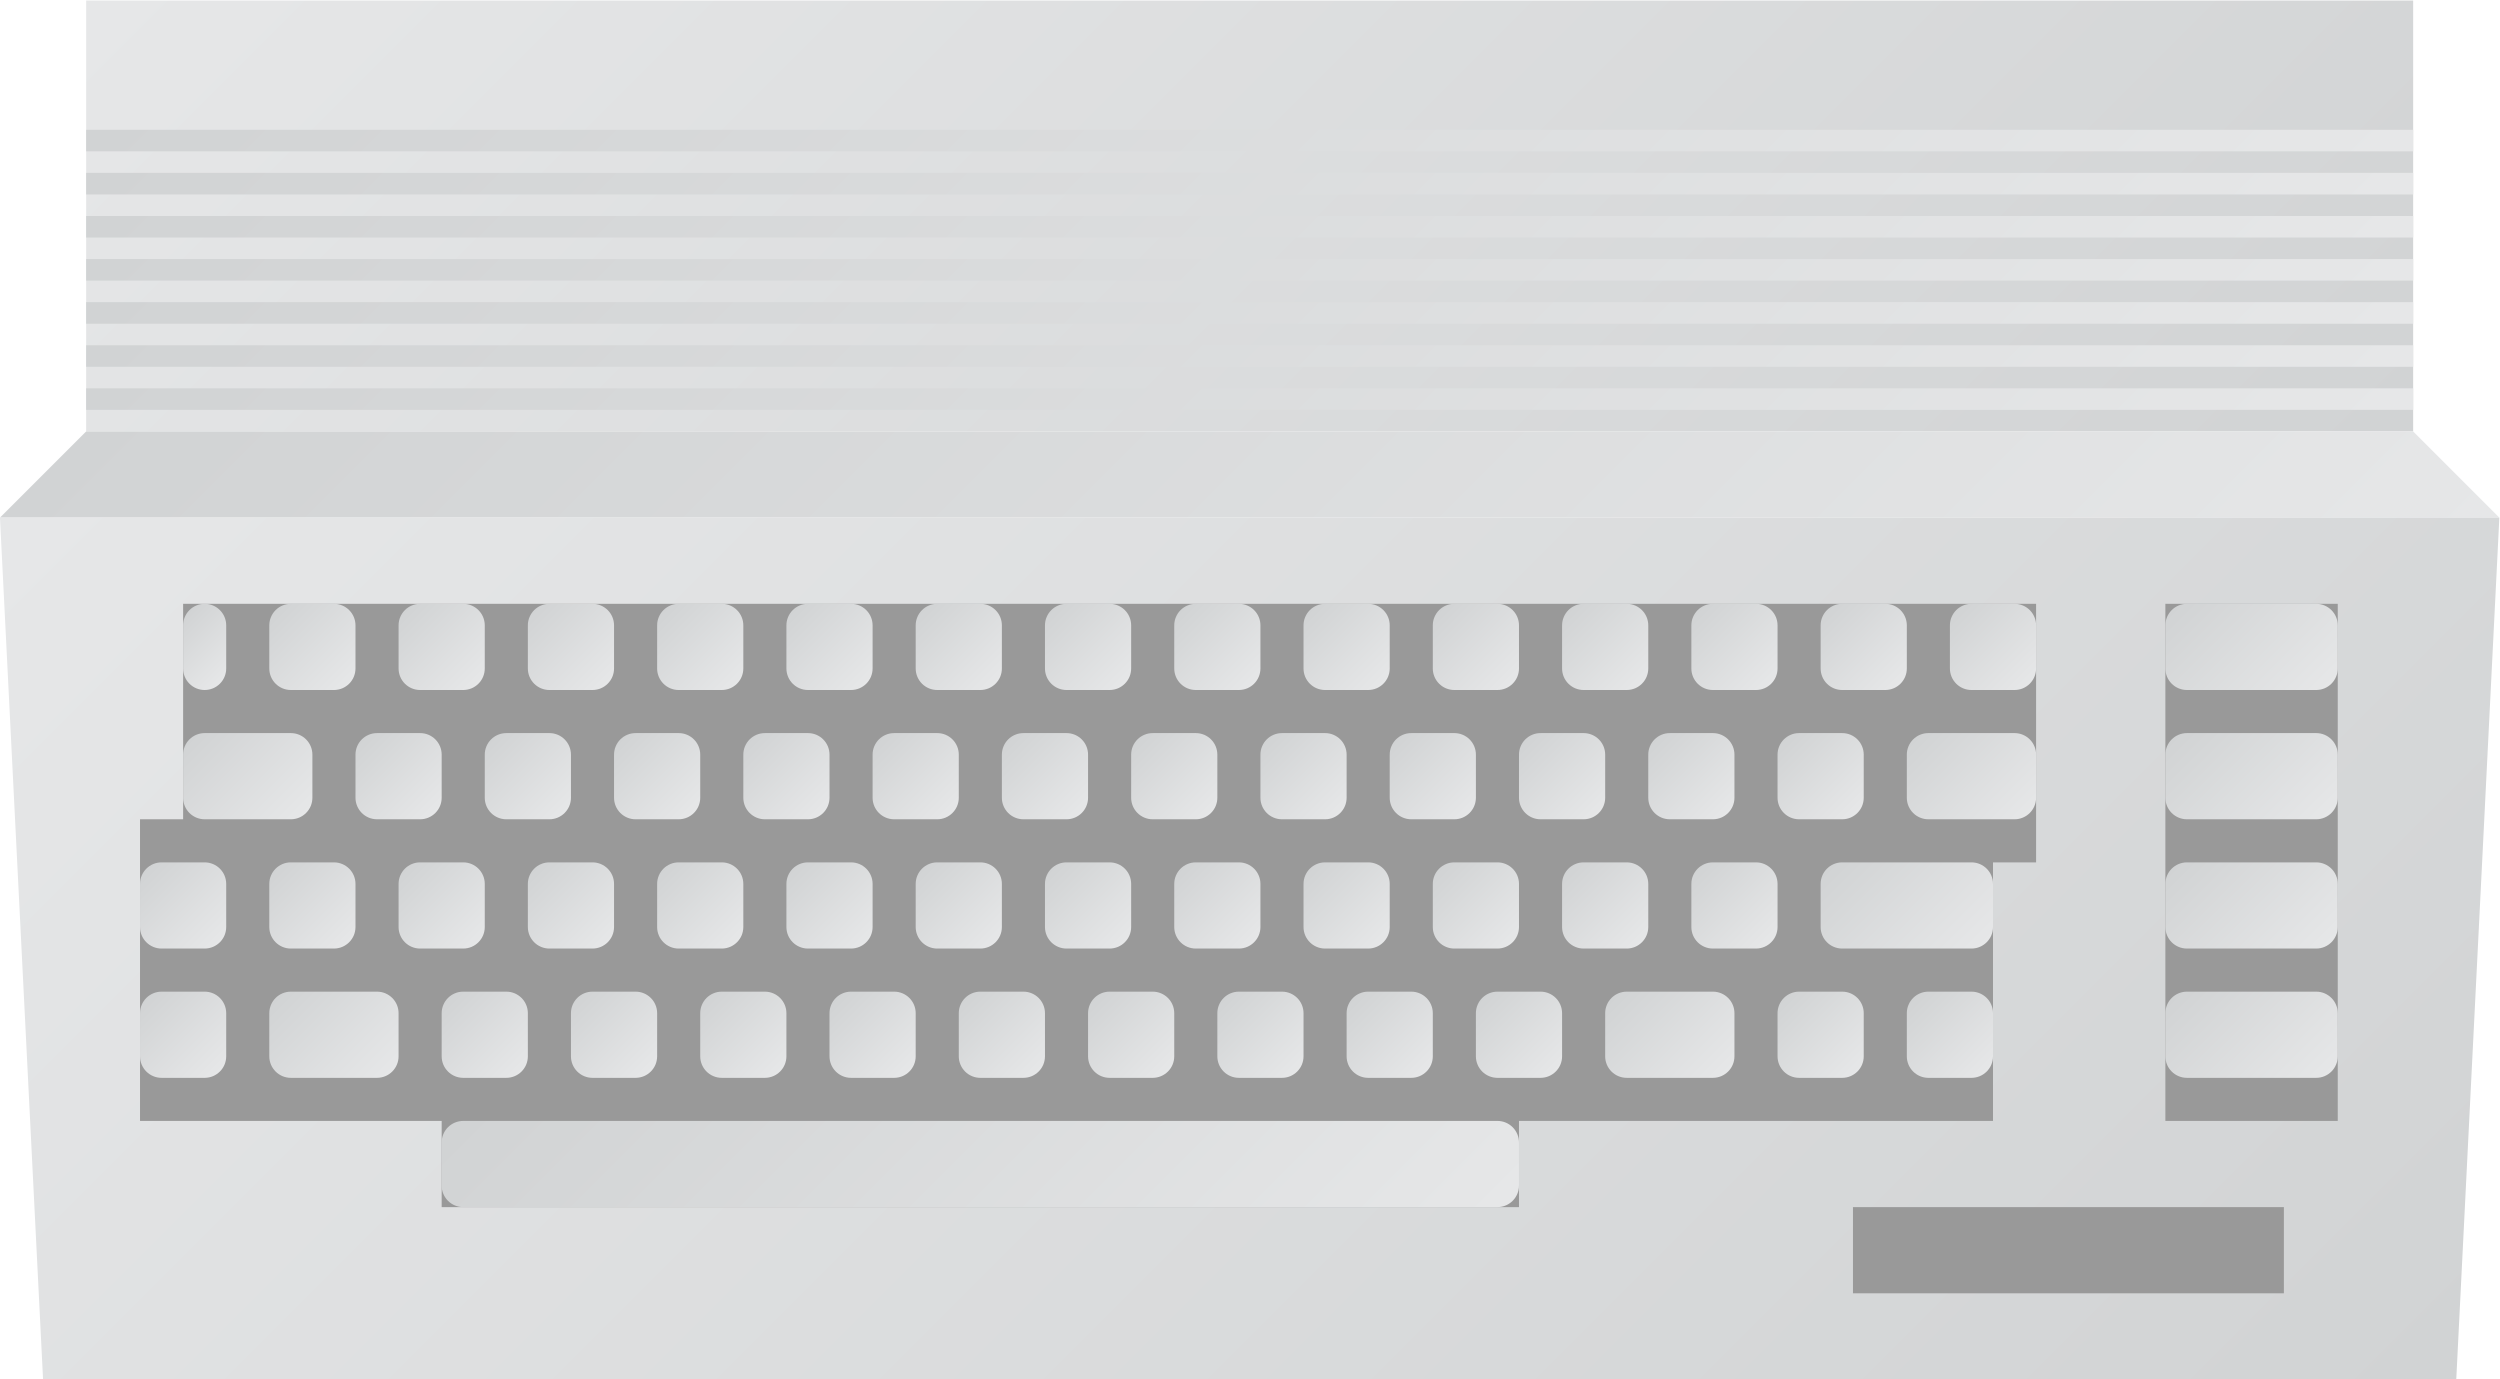 <?xml version="1.0" encoding="UTF-8" standalone="no"?>
<svg
   xmlns:dc="http://purl.org/dc/elements/1.1/"
   xmlns:cc="http://creativecommons.org/ns#"
   xmlns:rdf="http://www.w3.org/1999/02/22-rdf-syntax-ns#"
   xmlns:svg="http://www.w3.org/2000/svg"
   xmlns="http://www.w3.org/2000/svg"
   viewBox="0 0 309.333 170.667"
   height="170.667"
   width="309.333"
   xml:space="preserve"
   id="svg2"
   version="1.1"><defs
     id="defs6"><clipPath
       id="clipPath18"
       clipPathUnits="userSpaceOnUse"><path
         id="path16"
         d="M 236,152 H 20 v 40 h 216 z" /></clipPath><linearGradient
       id="linearGradient28"
       spreadMethod="pad"
       gradientTransform="matrix(128,-128,-128,-128,64,236)"
       gradientUnits="userSpaceOnUse"
       y2="0"
       x2="1"
       y1="0"
       x1="0"><stop
         id="stop24"
         offset="0"
         style="stop-opacity:1;stop-color:#e6e7e8" /><stop
         id="stop26"
         offset="1"
         style="stop-opacity:1;stop-color:#d1d3d4" /></linearGradient><clipPath
       id="clipPath38"
       clipPathUnits="userSpaceOnUse"><path
         id="path36"
         d="M 236,178 H 20 v 2 h 216 z" /></clipPath><linearGradient
       id="linearGradient48"
       spreadMethod="pad"
       gradientTransform="matrix(-109,109,109,109,182.5,124.5)"
       gradientUnits="userSpaceOnUse"
       y2="0"
       x2="1"
       y1="0"
       x1="0"><stop
         id="stop44"
         offset="0"
         style="stop-opacity:1;stop-color:#e6e7e8" /><stop
         id="stop46"
         offset="1"
         style="stop-opacity:1;stop-color:#d1d3d4" /></linearGradient><clipPath
       id="clipPath58"
       clipPathUnits="userSpaceOnUse"><path
         id="path56"
         d="M 236,174 H 20 v 2 h 216 z" /></clipPath><linearGradient
       id="linearGradient68"
       spreadMethod="pad"
       gradientTransform="matrix(-109,109,109,109,182.5,120.5)"
       gradientUnits="userSpaceOnUse"
       y2="0"
       x2="1"
       y1="0"
       x1="0"><stop
         id="stop64"
         offset="0"
         style="stop-opacity:1;stop-color:#e6e7e8" /><stop
         id="stop66"
         offset="1"
         style="stop-opacity:1;stop-color:#d1d3d4" /></linearGradient><clipPath
       id="clipPath78"
       clipPathUnits="userSpaceOnUse"><path
         id="path76"
         d="M 236,170 H 20 v 2 h 216 z" /></clipPath><linearGradient
       id="linearGradient88"
       spreadMethod="pad"
       gradientTransform="matrix(-109,109,109,109,182.5,116.5)"
       gradientUnits="userSpaceOnUse"
       y2="0"
       x2="1"
       y1="0"
       x1="0"><stop
         id="stop84"
         offset="0"
         style="stop-opacity:1;stop-color:#e6e7e8" /><stop
         id="stop86"
         offset="1"
         style="stop-opacity:1;stop-color:#d1d3d4" /></linearGradient><clipPath
       id="clipPath98"
       clipPathUnits="userSpaceOnUse"><path
         id="path96"
         d="M 236,166 H 20 v 2 h 216 z" /></clipPath><linearGradient
       id="linearGradient108"
       spreadMethod="pad"
       gradientTransform="matrix(-109,109,109,109,182.5,112.5)"
       gradientUnits="userSpaceOnUse"
       y2="0"
       x2="1"
       y1="0"
       x1="0"><stop
         id="stop104"
         offset="0"
         style="stop-opacity:1;stop-color:#e6e7e8" /><stop
         id="stop106"
         offset="1"
         style="stop-opacity:1;stop-color:#d1d3d4" /></linearGradient><clipPath
       id="clipPath118"
       clipPathUnits="userSpaceOnUse"><path
         id="path116"
         d="M 236,162 H 20 v 2 h 216 z" /></clipPath><linearGradient
       id="linearGradient128"
       spreadMethod="pad"
       gradientTransform="matrix(-109,109,109,109,182.5,108.5)"
       gradientUnits="userSpaceOnUse"
       y2="0"
       x2="1"
       y1="0"
       x1="0"><stop
         id="stop124"
         offset="0"
         style="stop-opacity:1;stop-color:#e6e7e8" /><stop
         id="stop126"
         offset="1"
         style="stop-opacity:1;stop-color:#d1d3d4" /></linearGradient><clipPath
       id="clipPath138"
       clipPathUnits="userSpaceOnUse"><path
         id="path136"
         d="M 236,158 H 20 v 2 h 216 z" /></clipPath><linearGradient
       id="linearGradient148"
       spreadMethod="pad"
       gradientTransform="matrix(-109,109,109,109,182.5,104.5)"
       gradientUnits="userSpaceOnUse"
       y2="0"
       x2="1"
       y1="0"
       x1="0"><stop
         id="stop144"
         offset="0"
         style="stop-opacity:1;stop-color:#e6e7e8" /><stop
         id="stop146"
         offset="1"
         style="stop-opacity:1;stop-color:#d1d3d4" /></linearGradient><clipPath
       id="clipPath158"
       clipPathUnits="userSpaceOnUse"><path
         id="path156"
         d="M 236,154 H 20 v 2 h 216 z" /></clipPath><linearGradient
       id="linearGradient168"
       spreadMethod="pad"
       gradientTransform="matrix(-109,109,109,109,182.5,100.5)"
       gradientUnits="userSpaceOnUse"
       y2="0"
       x2="1"
       y1="0"
       x1="0"><stop
         id="stop164"
         offset="0"
         style="stop-opacity:1;stop-color:#e6e7e8" /><stop
         id="stop166"
         offset="1"
         style="stop-opacity:1;stop-color:#d1d3d4" /></linearGradient><clipPath
       id="clipPath178"
       clipPathUnits="userSpaceOnUse"><path
         id="path176"
         d="m 20,152 -8,-8 h 232 l -8,8 z" /></clipPath><linearGradient
       id="linearGradient188"
       spreadMethod="pad"
       gradientTransform="matrix(-116,116,116,116,186,86)"
       gradientUnits="userSpaceOnUse"
       y2="0"
       x2="1"
       y1="0"
       x1="0"><stop
         id="stop184"
         offset="0"
         style="stop-opacity:1;stop-color:#e6e7e8" /><stop
         id="stop186"
         offset="1"
         style="stop-opacity:1;stop-color:#d1d3d4" /></linearGradient><clipPath
       id="clipPath198"
       clipPathUnits="userSpaceOnUse"><path
         id="path196"
         d="m 12,144 4,-80 h 224 l 4,80 z" /></clipPath><linearGradient
       id="linearGradient208"
       spreadMethod="pad"
       gradientTransform="matrix(154,-154,-154,-154,51,183)"
       gradientUnits="userSpaceOnUse"
       y2="0"
       x2="1"
       y1="0"
       x1="0"><stop
         id="stop204"
         offset="0"
         style="stop-opacity:1;stop-color:#e6e7e8" /><stop
         id="stop206"
         offset="1"
         style="stop-opacity:1;stop-color:#d1d3d4" /></linearGradient><clipPath
       id="clipPath224"
       clipPathUnits="userSpaceOnUse"><path
         id="path222"
         d="m 29,134 v -4 c 0,-1.105 0.895,-2 2,-2 v 0 c 1.105,0 2,0.895 2,2 v 0 4 c 0,1.104 -0.895,2 -2,2 v 0 c -1.105,0 -2,-0.896 -2,-2" /></clipPath><linearGradient
       id="linearGradient234"
       spreadMethod="pad"
       gradientTransform="matrix(-4.828,4.828,4.828,4.828,33.414,129.586)"
       gradientUnits="userSpaceOnUse"
       y2="0"
       x2="1"
       y1="0"
       x1="0"><stop
         id="stop230"
         offset="0"
         style="stop-opacity:1;stop-color:#e6e7e8" /><stop
         id="stop232"
         offset="1"
         style="stop-opacity:1;stop-color:#d1d3d4" /></linearGradient><clipPath
       id="clipPath244"
       clipPathUnits="userSpaceOnUse"><path
         id="path242"
         d="m 51,136 c -1.105,0 -2,-0.896 -2,-2 v 0 -4 c 0,-1.105 0.895,-2 2,-2 v 0 h 4 c 1.104,0 2,0.895 2,2 v 0 4 c 0,1.104 -0.896,2 -2,2 v 0 z" /></clipPath><linearGradient
       id="linearGradient254"
       spreadMethod="pad"
       gradientTransform="matrix(-6.828,6.828,6.828,6.828,56.414,128.586)"
       gradientUnits="userSpaceOnUse"
       y2="0"
       x2="1"
       y1="0"
       x1="0"><stop
         id="stop250"
         offset="0"
         style="stop-opacity:1;stop-color:#e6e7e8" /><stop
         id="stop252"
         offset="1"
         style="stop-opacity:1;stop-color:#d1d3d4" /></linearGradient><clipPath
       id="clipPath264"
       clipPathUnits="userSpaceOnUse"><path
         id="path262"
         d="m 39,136 c -1.105,0 -2,-0.896 -2,-2 v 0 -4 c 0,-1.105 0.895,-2 2,-2 v 0 h 4 c 1.105,0 2,0.895 2,2 v 0 4 c 0,1.104 -0.895,2 -2,2 v 0 z" /></clipPath><linearGradient
       id="linearGradient274"
       spreadMethod="pad"
       gradientTransform="matrix(-6.828,6.828,6.828,6.828,44.414,128.586)"
       gradientUnits="userSpaceOnUse"
       y2="0"
       x2="1"
       y1="0"
       x1="0"><stop
         id="stop270"
         offset="0"
         style="stop-opacity:1;stop-color:#e6e7e8" /><stop
         id="stop272"
         offset="1"
         style="stop-opacity:1;stop-color:#d1d3d4" /></linearGradient><clipPath
       id="clipPath284"
       clipPathUnits="userSpaceOnUse"><path
         id="path282"
         d="m 63,136 c -1.104,0 -2,-0.896 -2,-2 v 0 -4 c 0,-1.105 0.896,-2 2,-2 v 0 h 4 c 1.105,0 2,0.895 2,2 v 0 4 c 0,1.104 -0.895,2 -2,2 v 0 z" /></clipPath><linearGradient
       id="linearGradient294"
       spreadMethod="pad"
       gradientTransform="matrix(-6.828,6.828,6.828,6.828,68.414,128.586)"
       gradientUnits="userSpaceOnUse"
       y2="0"
       x2="1"
       y1="0"
       x1="0"><stop
         id="stop290"
         offset="0"
         style="stop-opacity:1;stop-color:#e6e7e8" /><stop
         id="stop292"
         offset="1"
         style="stop-opacity:1;stop-color:#d1d3d4" /></linearGradient><clipPath
       id="clipPath304"
       clipPathUnits="userSpaceOnUse"><path
         id="path302"
         d="m 75,136 c -1.105,0 -2,-0.896 -2,-2 v 0 -4 c 0,-1.105 0.895,-2 2,-2 v 0 h 4 c 1.105,0 2,0.895 2,2 v 0 4 c 0,1.104 -0.895,2 -2,2 v 0 z" /></clipPath><linearGradient
       id="linearGradient314"
       spreadMethod="pad"
       gradientTransform="matrix(-6.828,6.828,6.828,6.828,80.414,128.586)"
       gradientUnits="userSpaceOnUse"
       y2="0"
       x2="1"
       y1="0"
       x1="0"><stop
         id="stop310"
         offset="0"
         style="stop-opacity:1;stop-color:#e6e7e8" /><stop
         id="stop312"
         offset="1"
         style="stop-opacity:1;stop-color:#d1d3d4" /></linearGradient><clipPath
       id="clipPath324"
       clipPathUnits="userSpaceOnUse"><path
         id="path322"
         d="m 87,136 c -1.105,0 -2,-0.896 -2,-2 v 0 -4 c 0,-1.105 0.895,-2 2,-2 v 0 h 4 c 1.104,0 2,0.895 2,2 v 0 4 c 0,1.104 -0.896,2 -2,2 v 0 z" /></clipPath><linearGradient
       id="linearGradient334"
       spreadMethod="pad"
       gradientTransform="matrix(-6.828,6.828,6.828,6.828,92.414,128.586)"
       gradientUnits="userSpaceOnUse"
       y2="0"
       x2="1"
       y1="0"
       x1="0"><stop
         id="stop330"
         offset="0"
         style="stop-opacity:1;stop-color:#e6e7e8" /><stop
         id="stop332"
         offset="1"
         style="stop-opacity:1;stop-color:#d1d3d4" /></linearGradient><clipPath
       id="clipPath344"
       clipPathUnits="userSpaceOnUse"><path
         id="path342"
         d="m 99,136 c -1.104,0 -2,-0.896 -2,-2 v 0 -4 c 0,-1.105 0.896,-2 2,-2 v 0 h 4 c 1.105,0 2,0.895 2,2 v 0 4 c 0,1.104 -0.895,2 -2,2 v 0 z" /></clipPath><linearGradient
       id="linearGradient354"
       spreadMethod="pad"
       gradientTransform="matrix(-6.828,6.828,6.828,6.828,104.414,128.586)"
       gradientUnits="userSpaceOnUse"
       y2="0"
       x2="1"
       y1="0"
       x1="0"><stop
         id="stop350"
         offset="0"
         style="stop-opacity:1;stop-color:#e6e7e8" /><stop
         id="stop352"
         offset="1"
         style="stop-opacity:1;stop-color:#d1d3d4" /></linearGradient><clipPath
       id="clipPath364"
       clipPathUnits="userSpaceOnUse"><path
         id="path362"
         d="m 111,136 c -1.105,0 -2,-0.896 -2,-2 v 0 -4 c 0,-1.105 0.895,-2 2,-2 v 0 h 4 c 1.105,0 2,0.895 2,2 v 0 4 c 0,1.104 -0.895,2 -2,2 v 0 z" /></clipPath><linearGradient
       id="linearGradient374"
       spreadMethod="pad"
       gradientTransform="matrix(-6.828,6.828,6.828,6.828,116.414,128.586)"
       gradientUnits="userSpaceOnUse"
       y2="0"
       x2="1"
       y1="0"
       x1="0"><stop
         id="stop370"
         offset="0"
         style="stop-opacity:1;stop-color:#e6e7e8" /><stop
         id="stop372"
         offset="1"
         style="stop-opacity:1;stop-color:#d1d3d4" /></linearGradient><clipPath
       id="clipPath384"
       clipPathUnits="userSpaceOnUse"><path
         id="path382"
         d="m 123,136 c -1.105,0 -2,-0.896 -2,-2 v 0 -4 c 0,-1.105 0.895,-2 2,-2 v 0 h 4 c 1.104,0 2,0.895 2,2 v 0 4 c 0,1.104 -0.896,2 -2,2 v 0 z" /></clipPath><linearGradient
       id="linearGradient394"
       spreadMethod="pad"
       gradientTransform="matrix(-6.828,6.828,6.828,6.828,128.414,128.586)"
       gradientUnits="userSpaceOnUse"
       y2="0"
       x2="1"
       y1="0"
       x1="0"><stop
         id="stop390"
         offset="0"
         style="stop-opacity:1;stop-color:#e6e7e8" /><stop
         id="stop392"
         offset="1"
         style="stop-opacity:1;stop-color:#d1d3d4" /></linearGradient><clipPath
       id="clipPath404"
       clipPathUnits="userSpaceOnUse"><path
         id="path402"
         d="m 135,136 c -1.104,0 -2,-0.896 -2,-2 v 0 -4 c 0,-1.105 0.896,-2 2,-2 v 0 h 4 c 1.105,0 2,0.895 2,2 v 0 4 c 0,1.104 -0.895,2 -2,2 v 0 z" /></clipPath><linearGradient
       id="linearGradient414"
       spreadMethod="pad"
       gradientTransform="matrix(-6.828,6.828,6.828,6.828,140.414,128.586)"
       gradientUnits="userSpaceOnUse"
       y2="0"
       x2="1"
       y1="0"
       x1="0"><stop
         id="stop410"
         offset="0"
         style="stop-opacity:1;stop-color:#e6e7e8" /><stop
         id="stop412"
         offset="1"
         style="stop-opacity:1;stop-color:#d1d3d4" /></linearGradient><clipPath
       id="clipPath424"
       clipPathUnits="userSpaceOnUse"><path
         id="path422"
         d="m 147,136 c -1.105,0 -2,-0.896 -2,-2 v 0 -4 c 0,-1.105 0.895,-2 2,-2 v 0 h 4 c 1.104,0 2,0.895 2,2 v 0 4 c 0,1.104 -0.896,2 -2,2 v 0 z" /></clipPath><linearGradient
       id="linearGradient434"
       spreadMethod="pad"
       gradientTransform="matrix(-6.828,6.828,6.828,6.828,152.414,128.586)"
       gradientUnits="userSpaceOnUse"
       y2="0"
       x2="1"
       y1="0"
       x1="0"><stop
         id="stop430"
         offset="0"
         style="stop-opacity:1;stop-color:#e6e7e8" /><stop
         id="stop432"
         offset="1"
         style="stop-opacity:1;stop-color:#d1d3d4" /></linearGradient><clipPath
       id="clipPath444"
       clipPathUnits="userSpaceOnUse"><path
         id="path442"
         d="m 159,136 c -1.105,0 -2,-0.896 -2,-2 v 0 -4 c 0,-1.105 0.895,-2 2,-2 v 0 h 4 c 1.104,0 2,0.895 2,2 v 0 4 c 0,1.104 -0.896,2 -2,2 v 0 z" /></clipPath><linearGradient
       id="linearGradient454"
       spreadMethod="pad"
       gradientTransform="matrix(-6.828,6.828,6.828,6.828,164.414,128.586)"
       gradientUnits="userSpaceOnUse"
       y2="0"
       x2="1"
       y1="0"
       x1="0"><stop
         id="stop450"
         offset="0"
         style="stop-opacity:1;stop-color:#e6e7e8" /><stop
         id="stop452"
         offset="1"
         style="stop-opacity:1;stop-color:#d1d3d4" /></linearGradient><clipPath
       id="clipPath464"
       clipPathUnits="userSpaceOnUse"><path
         id="path462"
         d="m 171,136 c -1.104,0 -2,-0.896 -2,-2 v 0 -4 c 0,-1.105 0.896,-2 2,-2 v 0 h 4 c 1.105,0 2,0.895 2,2 v 0 4 c 0,1.104 -0.895,2 -2,2 v 0 z" /></clipPath><linearGradient
       id="linearGradient474"
       spreadMethod="pad"
       gradientTransform="matrix(-6.828,6.828,6.828,6.828,176.414,128.586)"
       gradientUnits="userSpaceOnUse"
       y2="0"
       x2="1"
       y1="0"
       x1="0"><stop
         id="stop470"
         offset="0"
         style="stop-opacity:1;stop-color:#e6e7e8" /><stop
         id="stop472"
         offset="1"
         style="stop-opacity:1;stop-color:#d1d3d4" /></linearGradient><clipPath
       id="clipPath484"
       clipPathUnits="userSpaceOnUse"><path
         id="path482"
         d="m 183,136 c -1.105,0 -2,-0.896 -2,-2 v 0 -4 c 0,-1.105 0.895,-2 2,-2 v 0 h 4 c 1.104,0 2,0.895 2,2 v 0 4 c 0,1.104 -0.896,2 -2,2 v 0 z" /></clipPath><linearGradient
       id="linearGradient494"
       spreadMethod="pad"
       gradientTransform="matrix(-6.828,6.828,6.828,6.828,188.414,128.586)"
       gradientUnits="userSpaceOnUse"
       y2="0"
       x2="1"
       y1="0"
       x1="0"><stop
         id="stop490"
         offset="0"
         style="stop-opacity:1;stop-color:#e6e7e8" /><stop
         id="stop492"
         offset="1"
         style="stop-opacity:1;stop-color:#d1d3d4" /></linearGradient><clipPath
       id="clipPath504"
       clipPathUnits="userSpaceOnUse"><path
         id="path502"
         d="m 195,136 c -1.105,0 -2,-0.896 -2,-2 v 0 -4 c 0,-1.105 0.895,-2 2,-2 v 0 h 4 c 1.104,0 2,0.895 2,2 v 0 4 c 0,1.104 -0.896,2 -2,2 v 0 z" /></clipPath><linearGradient
       id="linearGradient514"
       spreadMethod="pad"
       gradientTransform="matrix(-6.828,6.828,6.828,6.828,200.414,128.586)"
       gradientUnits="userSpaceOnUse"
       y2="0"
       x2="1"
       y1="0"
       x1="0"><stop
         id="stop510"
         offset="0"
         style="stop-opacity:1;stop-color:#e6e7e8" /><stop
         id="stop512"
         offset="1"
         style="stop-opacity:1;stop-color:#d1d3d4" /></linearGradient><clipPath
       id="clipPath524"
       clipPathUnits="userSpaceOnUse"><path
         id="path522"
         d="m 27,112 c -1.104,0 -2,-0.896 -2,-2 v 0 -4 c 0,-1.104 0.896,-2 2,-2 v 0 h 4 c 1.105,0 2,0.896 2,2 v 0 4 c 0,1.104 -0.895,2 -2,2 v 0 z" /></clipPath><linearGradient
       id="linearGradient534"
       spreadMethod="pad"
       gradientTransform="matrix(-6.828,6.828,6.828,6.828,32.414,104.586)"
       gradientUnits="userSpaceOnUse"
       y2="0"
       x2="1"
       y1="0"
       x1="0"><stop
         id="stop530"
         offset="0"
         style="stop-opacity:1;stop-color:#e6e7e8" /><stop
         id="stop532"
         offset="1"
         style="stop-opacity:1;stop-color:#d1d3d4" /></linearGradient><clipPath
       id="clipPath544"
       clipPathUnits="userSpaceOnUse"><path
         id="path542"
         d="m 39,112 c -1.105,0 -2,-0.896 -2,-2 v 0 -4 c 0,-1.104 0.895,-2 2,-2 v 0 h 4 c 1.105,0 2,0.896 2,2 v 0 4 c 0,1.104 -0.895,2 -2,2 v 0 z" /></clipPath><linearGradient
       id="linearGradient554"
       spreadMethod="pad"
       gradientTransform="matrix(-6.828,6.828,6.828,6.828,44.414,104.586)"
       gradientUnits="userSpaceOnUse"
       y2="0"
       x2="1"
       y1="0"
       x1="0"><stop
         id="stop550"
         offset="0"
         style="stop-opacity:1;stop-color:#e6e7e8" /><stop
         id="stop552"
         offset="1"
         style="stop-opacity:1;stop-color:#d1d3d4" /></linearGradient><clipPath
       id="clipPath564"
       clipPathUnits="userSpaceOnUse"><path
         id="path562"
         d="m 51,112 c -1.105,0 -2,-0.896 -2,-2 v 0 -4 c 0,-1.104 0.895,-2 2,-2 v 0 h 4 c 1.104,0 2,0.896 2,2 v 0 4 c 0,1.104 -0.896,2 -2,2 v 0 z" /></clipPath><linearGradient
       id="linearGradient574"
       spreadMethod="pad"
       gradientTransform="matrix(-6.828,6.828,6.828,6.828,56.414,104.586)"
       gradientUnits="userSpaceOnUse"
       y2="0"
       x2="1"
       y1="0"
       x1="0"><stop
         id="stop570"
         offset="0"
         style="stop-opacity:1;stop-color:#e6e7e8" /><stop
         id="stop572"
         offset="1"
         style="stop-opacity:1;stop-color:#d1d3d4" /></linearGradient><clipPath
       id="clipPath584"
       clipPathUnits="userSpaceOnUse"><path
         id="path582"
         d="m 63,112 c -1.104,0 -2,-0.896 -2,-2 v 0 -4 c 0,-1.104 0.896,-2 2,-2 v 0 h 4 c 1.105,0 2,0.896 2,2 v 0 4 c 0,1.104 -0.895,2 -2,2 v 0 z" /></clipPath><linearGradient
       id="linearGradient594"
       spreadMethod="pad"
       gradientTransform="matrix(-6.828,6.828,6.828,6.828,68.414,104.586)"
       gradientUnits="userSpaceOnUse"
       y2="0"
       x2="1"
       y1="0"
       x1="0"><stop
         id="stop590"
         offset="0"
         style="stop-opacity:1;stop-color:#e6e7e8" /><stop
         id="stop592"
         offset="1"
         style="stop-opacity:1;stop-color:#d1d3d4" /></linearGradient><clipPath
       id="clipPath604"
       clipPathUnits="userSpaceOnUse"><path
         id="path602"
         d="m 75,112 c -1.105,0 -2,-0.896 -2,-2 v 0 -4 c 0,-1.104 0.895,-2 2,-2 v 0 h 4 c 1.105,0 2,0.896 2,2 v 0 4 c 0,1.104 -0.895,2 -2,2 v 0 z" /></clipPath><linearGradient
       id="linearGradient614"
       spreadMethod="pad"
       gradientTransform="matrix(-6.828,6.828,6.828,6.828,80.414,104.586)"
       gradientUnits="userSpaceOnUse"
       y2="0"
       x2="1"
       y1="0"
       x1="0"><stop
         id="stop610"
         offset="0"
         style="stop-opacity:1;stop-color:#e6e7e8" /><stop
         id="stop612"
         offset="1"
         style="stop-opacity:1;stop-color:#d1d3d4" /></linearGradient><clipPath
       id="clipPath624"
       clipPathUnits="userSpaceOnUse"><path
         id="path622"
         d="m 87,112 c -1.105,0 -2,-0.896 -2,-2 v 0 -4 c 0,-1.104 0.895,-2 2,-2 v 0 h 4 c 1.104,0 2,0.896 2,2 v 0 4 c 0,1.104 -0.896,2 -2,2 v 0 z" /></clipPath><linearGradient
       id="linearGradient634"
       spreadMethod="pad"
       gradientTransform="matrix(-6.828,6.828,6.828,6.828,92.414,104.586)"
       gradientUnits="userSpaceOnUse"
       y2="0"
       x2="1"
       y1="0"
       x1="0"><stop
         id="stop630"
         offset="0"
         style="stop-opacity:1;stop-color:#e6e7e8" /><stop
         id="stop632"
         offset="1"
         style="stop-opacity:1;stop-color:#d1d3d4" /></linearGradient><clipPath
       id="clipPath644"
       clipPathUnits="userSpaceOnUse"><path
         id="path642"
         d="m 99,112 c -1.104,0 -2,-0.896 -2,-2 v 0 -4 c 0,-1.104 0.896,-2 2,-2 v 0 h 4 c 1.105,0 2,0.896 2,2 v 0 4 c 0,1.104 -0.895,2 -2,2 v 0 z" /></clipPath><linearGradient
       id="linearGradient654"
       spreadMethod="pad"
       gradientTransform="matrix(-6.828,6.828,6.828,6.828,104.414,104.586)"
       gradientUnits="userSpaceOnUse"
       y2="0"
       x2="1"
       y1="0"
       x1="0"><stop
         id="stop650"
         offset="0"
         style="stop-opacity:1;stop-color:#e6e7e8" /><stop
         id="stop652"
         offset="1"
         style="stop-opacity:1;stop-color:#d1d3d4" /></linearGradient><clipPath
       id="clipPath664"
       clipPathUnits="userSpaceOnUse"><path
         id="path662"
         d="m 111,112 c -1.105,0 -2,-0.896 -2,-2 v 0 -4 c 0,-1.104 0.895,-2 2,-2 v 0 h 4 c 1.105,0 2,0.896 2,2 v 0 4 c 0,1.104 -0.895,2 -2,2 v 0 z" /></clipPath><linearGradient
       id="linearGradient674"
       spreadMethod="pad"
       gradientTransform="matrix(-6.828,6.828,6.828,6.828,116.414,104.586)"
       gradientUnits="userSpaceOnUse"
       y2="0"
       x2="1"
       y1="0"
       x1="0"><stop
         id="stop670"
         offset="0"
         style="stop-opacity:1;stop-color:#e6e7e8" /><stop
         id="stop672"
         offset="1"
         style="stop-opacity:1;stop-color:#d1d3d4" /></linearGradient><clipPath
       id="clipPath684"
       clipPathUnits="userSpaceOnUse"><path
         id="path682"
         d="m 123,112 c -1.105,0 -2,-0.896 -2,-2 v 0 -4 c 0,-1.104 0.895,-2 2,-2 v 0 h 4 c 1.104,0 2,0.896 2,2 v 0 4 c 0,1.104 -0.896,2 -2,2 v 0 z" /></clipPath><linearGradient
       id="linearGradient694"
       spreadMethod="pad"
       gradientTransform="matrix(-6.828,6.828,6.828,6.828,128.414,104.586)"
       gradientUnits="userSpaceOnUse"
       y2="0"
       x2="1"
       y1="0"
       x1="0"><stop
         id="stop690"
         offset="0"
         style="stop-opacity:1;stop-color:#e6e7e8" /><stop
         id="stop692"
         offset="1"
         style="stop-opacity:1;stop-color:#d1d3d4" /></linearGradient><clipPath
       id="clipPath704"
       clipPathUnits="userSpaceOnUse"><path
         id="path702"
         d="m 135,112 c -1.104,0 -2,-0.896 -2,-2 v 0 -4 c 0,-1.104 0.896,-2 2,-2 v 0 h 4 c 1.105,0 2,0.896 2,2 v 0 4 c 0,1.104 -0.895,2 -2,2 v 0 z" /></clipPath><linearGradient
       id="linearGradient714"
       spreadMethod="pad"
       gradientTransform="matrix(-6.828,6.828,6.828,6.828,140.414,104.586)"
       gradientUnits="userSpaceOnUse"
       y2="0"
       x2="1"
       y1="0"
       x1="0"><stop
         id="stop710"
         offset="0"
         style="stop-opacity:1;stop-color:#e6e7e8" /><stop
         id="stop712"
         offset="1"
         style="stop-opacity:1;stop-color:#d1d3d4" /></linearGradient><clipPath
       id="clipPath724"
       clipPathUnits="userSpaceOnUse"><path
         id="path722"
         d="m 147,112 c -1.105,0 -2,-0.896 -2,-2 v 0 -4 c 0,-1.104 0.895,-2 2,-2 v 0 h 4 c 1.104,0 2,0.896 2,2 v 0 4 c 0,1.104 -0.896,2 -2,2 v 0 z" /></clipPath><linearGradient
       id="linearGradient734"
       spreadMethod="pad"
       gradientTransform="matrix(-6.828,6.828,6.828,6.828,152.414,104.586)"
       gradientUnits="userSpaceOnUse"
       y2="0"
       x2="1"
       y1="0"
       x1="0"><stop
         id="stop730"
         offset="0"
         style="stop-opacity:1;stop-color:#e6e7e8" /><stop
         id="stop732"
         offset="1"
         style="stop-opacity:1;stop-color:#d1d3d4" /></linearGradient><clipPath
       id="clipPath744"
       clipPathUnits="userSpaceOnUse"><path
         id="path742"
         d="m 159,112 c -1.105,0 -2,-0.896 -2,-2 v 0 -4 c 0,-1.104 0.895,-2 2,-2 v 0 h 4 c 1.104,0 2,0.896 2,2 v 0 4 c 0,1.104 -0.896,2 -2,2 v 0 z" /></clipPath><linearGradient
       id="linearGradient754"
       spreadMethod="pad"
       gradientTransform="matrix(-6.828,6.828,6.828,6.828,164.414,104.586)"
       gradientUnits="userSpaceOnUse"
       y2="0"
       x2="1"
       y1="0"
       x1="0"><stop
         id="stop750"
         offset="0"
         style="stop-opacity:1;stop-color:#e6e7e8" /><stop
         id="stop752"
         offset="1"
         style="stop-opacity:1;stop-color:#d1d3d4" /></linearGradient><clipPath
       id="clipPath764"
       clipPathUnits="userSpaceOnUse"><path
         id="path762"
         d="m 171,112 c -1.104,0 -2,-0.896 -2,-2 v 0 -4 c 0,-1.104 0.896,-2 2,-2 v 0 h 4 c 1.105,0 2,0.896 2,2 v 0 4 c 0,1.104 -0.895,2 -2,2 v 0 z" /></clipPath><linearGradient
       id="linearGradient774"
       spreadMethod="pad"
       gradientTransform="matrix(-6.828,6.828,6.828,6.828,176.414,104.586)"
       gradientUnits="userSpaceOnUse"
       y2="0"
       x2="1"
       y1="0"
       x1="0"><stop
         id="stop770"
         offset="0"
         style="stop-opacity:1;stop-color:#e6e7e8" /><stop
         id="stop772"
         offset="1"
         style="stop-opacity:1;stop-color:#d1d3d4" /></linearGradient><clipPath
       id="clipPath784"
       clipPathUnits="userSpaceOnUse"><path
         id="path782"
         d="m 183,112 c -1.105,0 -2,-0.896 -2,-2 v 0 -4 c 0,-1.104 0.895,-2 2,-2 v 0 h 12 c 1.105,0 2,0.896 2,2 v 0 4 c 0,1.104 -0.895,2 -2,2 v 0 z" /></clipPath><linearGradient
       id="linearGradient794"
       spreadMethod="pad"
       gradientTransform="matrix(-10.828,10.828,10.828,10.828,194.414,102.586)"
       gradientUnits="userSpaceOnUse"
       y2="0"
       x2="1"
       y1="0"
       x1="0"><stop
         id="stop790"
         offset="0"
         style="stop-opacity:1;stop-color:#e6e7e8" /><stop
         id="stop792"
         offset="1"
         style="stop-opacity:1;stop-color:#d1d3d4" /></linearGradient><clipPath
       id="clipPath804"
       clipPathUnits="userSpaceOnUse"><path
         id="path802"
         d="m 31,124 c -1.105,0 -2,-0.895 -2,-2 v 0 -4 c 0,-1.104 0.895,-2 2,-2 v 0 h 8 c 1.105,0 2,0.896 2,2 v 0 4 c 0,1.105 -0.895,2 -2,2 v 0 z" /></clipPath><linearGradient
       id="linearGradient814"
       spreadMethod="pad"
       gradientTransform="matrix(-8.828,8.828,8.828,8.828,39.414,115.586)"
       gradientUnits="userSpaceOnUse"
       y2="0"
       x2="1"
       y1="0"
       x1="0"><stop
         id="stop810"
         offset="0"
         style="stop-opacity:1;stop-color:#e6e7e8" /><stop
         id="stop812"
         offset="1"
         style="stop-opacity:1;stop-color:#d1d3d4" /></linearGradient><clipPath
       id="clipPath824"
       clipPathUnits="userSpaceOnUse"><path
         id="path822"
         d="m 47,124 c -1.104,0 -2,-0.895 -2,-2 v 0 -4 c 0,-1.104 0.896,-2 2,-2 v 0 h 4 c 1.105,0 2,0.896 2,2 v 0 4 c 0,1.105 -0.895,2 -2,2 v 0 z" /></clipPath><linearGradient
       id="linearGradient834"
       spreadMethod="pad"
       gradientTransform="matrix(-6.828,6.828,6.828,6.828,52.414,116.586)"
       gradientUnits="userSpaceOnUse"
       y2="0"
       x2="1"
       y1="0"
       x1="0"><stop
         id="stop830"
         offset="0"
         style="stop-opacity:1;stop-color:#e6e7e8" /><stop
         id="stop832"
         offset="1"
         style="stop-opacity:1;stop-color:#d1d3d4" /></linearGradient><clipPath
       id="clipPath844"
       clipPathUnits="userSpaceOnUse"><path
         id="path842"
         d="m 59,124 c -1.105,0 -2,-0.895 -2,-2 v 0 -4 c 0,-1.104 0.895,-2 2,-2 v 0 h 4 c 1.104,0 2,0.896 2,2 v 0 4 c 0,1.105 -0.896,2 -2,2 v 0 z" /></clipPath><linearGradient
       id="linearGradient854"
       spreadMethod="pad"
       gradientTransform="matrix(-6.828,6.828,6.828,6.828,64.414,116.586)"
       gradientUnits="userSpaceOnUse"
       y2="0"
       x2="1"
       y1="0"
       x1="0"><stop
         id="stop850"
         offset="0"
         style="stop-opacity:1;stop-color:#e6e7e8" /><stop
         id="stop852"
         offset="1"
         style="stop-opacity:1;stop-color:#d1d3d4" /></linearGradient><clipPath
       id="clipPath864"
       clipPathUnits="userSpaceOnUse"><path
         id="path862"
         d="m 71,124 c -1.104,0 -2,-0.895 -2,-2 v 0 -4 c 0,-1.104 0.896,-2 2,-2 v 0 h 4 c 1.105,0 2,0.896 2,2 v 0 4 c 0,1.105 -0.895,2 -2,2 v 0 z" /></clipPath><linearGradient
       id="linearGradient874"
       spreadMethod="pad"
       gradientTransform="matrix(-6.828,6.828,6.828,6.828,76.414,116.586)"
       gradientUnits="userSpaceOnUse"
       y2="0"
       x2="1"
       y1="0"
       x1="0"><stop
         id="stop870"
         offset="0"
         style="stop-opacity:1;stop-color:#e6e7e8" /><stop
         id="stop872"
         offset="1"
         style="stop-opacity:1;stop-color:#d1d3d4" /></linearGradient><clipPath
       id="clipPath884"
       clipPathUnits="userSpaceOnUse"><path
         id="path882"
         d="m 83,124 c -1.104,0 -2,-0.895 -2,-2 v 0 -4 c 0,-1.104 0.896,-2 2,-2 v 0 h 4 c 1.105,0 2,0.896 2,2 v 0 4 c 0,1.105 -0.895,2 -2,2 v 0 z" /></clipPath><linearGradient
       id="linearGradient894"
       spreadMethod="pad"
       gradientTransform="matrix(-6.828,6.828,6.828,6.828,88.414,116.586)"
       gradientUnits="userSpaceOnUse"
       y2="0"
       x2="1"
       y1="0"
       x1="0"><stop
         id="stop890"
         offset="0"
         style="stop-opacity:1;stop-color:#e6e7e8" /><stop
         id="stop892"
         offset="1"
         style="stop-opacity:1;stop-color:#d1d3d4" /></linearGradient><clipPath
       id="clipPath904"
       clipPathUnits="userSpaceOnUse"><path
         id="path902"
         d="m 95,124 c -1.105,0 -2,-0.895 -2,-2 v 0 -4 c 0,-1.104 0.895,-2 2,-2 v 0 h 4 c 1.104,0 2,0.896 2,2 v 0 4 c 0,1.105 -0.896,2 -2,2 v 0 z" /></clipPath><linearGradient
       id="linearGradient914"
       spreadMethod="pad"
       gradientTransform="matrix(-6.828,6.828,6.828,6.828,100.414,116.586)"
       gradientUnits="userSpaceOnUse"
       y2="0"
       x2="1"
       y1="0"
       x1="0"><stop
         id="stop910"
         offset="0"
         style="stop-opacity:1;stop-color:#e6e7e8" /><stop
         id="stop912"
         offset="1"
         style="stop-opacity:1;stop-color:#d1d3d4" /></linearGradient><clipPath
       id="clipPath924"
       clipPathUnits="userSpaceOnUse"><path
         id="path922"
         d="m 107,124 c -1.104,0 -2,-0.895 -2,-2 v 0 -4 c 0,-1.104 0.896,-2 2,-2 v 0 h 4 c 1.105,0 2,0.896 2,2 v 0 4 c 0,1.105 -0.895,2 -2,2 v 0 z" /></clipPath><linearGradient
       id="linearGradient934"
       spreadMethod="pad"
       gradientTransform="matrix(-6.828,6.828,6.828,6.828,112.414,116.586)"
       gradientUnits="userSpaceOnUse"
       y2="0"
       x2="1"
       y1="0"
       x1="0"><stop
         id="stop930"
         offset="0"
         style="stop-opacity:1;stop-color:#e6e7e8" /><stop
         id="stop932"
         offset="1"
         style="stop-opacity:1;stop-color:#d1d3d4" /></linearGradient><clipPath
       id="clipPath944"
       clipPathUnits="userSpaceOnUse"><path
         id="path942"
         d="m 119,124 c -1.104,0 -2,-0.895 -2,-2 v 0 -4 c 0,-1.104 0.896,-2 2,-2 v 0 h 4 c 1.105,0 2,0.896 2,2 v 0 4 c 0,1.105 -0.895,2 -2,2 v 0 z" /></clipPath><linearGradient
       id="linearGradient954"
       spreadMethod="pad"
       gradientTransform="matrix(-6.828,6.828,6.828,6.828,124.414,116.586)"
       gradientUnits="userSpaceOnUse"
       y2="0"
       x2="1"
       y1="0"
       x1="0"><stop
         id="stop950"
         offset="0"
         style="stop-opacity:1;stop-color:#e6e7e8" /><stop
         id="stop952"
         offset="1"
         style="stop-opacity:1;stop-color:#d1d3d4" /></linearGradient><clipPath
       id="clipPath964"
       clipPathUnits="userSpaceOnUse"><path
         id="path962"
         d="m 131,124 c -1.105,0 -2,-0.895 -2,-2 v 0 -4 c 0,-1.104 0.895,-2 2,-2 v 0 h 4 c 1.104,0 2,0.896 2,2 v 0 4 c 0,1.105 -0.896,2 -2,2 v 0 z" /></clipPath><linearGradient
       id="linearGradient974"
       spreadMethod="pad"
       gradientTransform="matrix(-6.828,6.828,6.828,6.828,136.414,116.586)"
       gradientUnits="userSpaceOnUse"
       y2="0"
       x2="1"
       y1="0"
       x1="0"><stop
         id="stop970"
         offset="0"
         style="stop-opacity:1;stop-color:#e6e7e8" /><stop
         id="stop972"
         offset="1"
         style="stop-opacity:1;stop-color:#d1d3d4" /></linearGradient><clipPath
       id="clipPath984"
       clipPathUnits="userSpaceOnUse"><path
         id="path982"
         d="m 143,124 c -1.104,0 -2,-0.895 -2,-2 v 0 -4 c 0,-1.104 0.896,-2 2,-2 v 0 h 4 c 1.105,0 2,0.896 2,2 v 0 4 c 0,1.105 -0.895,2 -2,2 v 0 z" /></clipPath><linearGradient
       id="linearGradient994"
       spreadMethod="pad"
       gradientTransform="matrix(-6.828,6.828,6.828,6.828,148.414,116.586)"
       gradientUnits="userSpaceOnUse"
       y2="0"
       x2="1"
       y1="0"
       x1="0"><stop
         id="stop990"
         offset="0"
         style="stop-opacity:1;stop-color:#e6e7e8" /><stop
         id="stop992"
         offset="1"
         style="stop-opacity:1;stop-color:#d1d3d4" /></linearGradient><clipPath
       id="clipPath1004"
       clipPathUnits="userSpaceOnUse"><path
         id="path1002"
         d="m 155,124 c -1.105,0 -2,-0.895 -2,-2 v 0 -4 c 0,-1.104 0.895,-2 2,-2 v 0 h 4 c 1.105,0 2,0.896 2,2 v 0 4 c 0,1.105 -0.895,2 -2,2 v 0 z" /></clipPath><linearGradient
       id="linearGradient1014"
       spreadMethod="pad"
       gradientTransform="matrix(-6.828,6.828,6.828,6.828,160.414,116.586)"
       gradientUnits="userSpaceOnUse"
       y2="0"
       x2="1"
       y1="0"
       x1="0"><stop
         id="stop1010"
         offset="0"
         style="stop-opacity:1;stop-color:#e6e7e8" /><stop
         id="stop1012"
         offset="1"
         style="stop-opacity:1;stop-color:#d1d3d4" /></linearGradient><clipPath
       id="clipPath1024"
       clipPathUnits="userSpaceOnUse"><path
         id="path1022"
         d="m 167,124 c -1.105,0 -2,-0.895 -2,-2 v 0 -4 c 0,-1.104 0.895,-2 2,-2 v 0 h 4 c 1.104,0 2,0.896 2,2 v 0 4 c 0,1.105 -0.896,2 -2,2 v 0 z" /></clipPath><linearGradient
       id="linearGradient1034"
       spreadMethod="pad"
       gradientTransform="matrix(-6.828,6.828,6.828,6.828,172.414,116.586)"
       gradientUnits="userSpaceOnUse"
       y2="0"
       x2="1"
       y1="0"
       x1="0"><stop
         id="stop1030"
         offset="0"
         style="stop-opacity:1;stop-color:#e6e7e8" /><stop
         id="stop1032"
         offset="1"
         style="stop-opacity:1;stop-color:#d1d3d4" /></linearGradient><clipPath
       id="clipPath1044"
       clipPathUnits="userSpaceOnUse"><path
         id="path1042"
         d="m 179,124 c -1.104,0 -2,-0.895 -2,-2 v 0 -4 c 0,-1.104 0.896,-2 2,-2 v 0 h 4 c 1.105,0 2,0.896 2,2 v 0 4 c 0,1.105 -0.895,2 -2,2 v 0 z" /></clipPath><linearGradient
       id="linearGradient1054"
       spreadMethod="pad"
       gradientTransform="matrix(-6.828,6.828,6.828,6.828,184.414,116.586)"
       gradientUnits="userSpaceOnUse"
       y2="0"
       x2="1"
       y1="0"
       x1="0"><stop
         id="stop1050"
         offset="0"
         style="stop-opacity:1;stop-color:#e6e7e8" /><stop
         id="stop1052"
         offset="1"
         style="stop-opacity:1;stop-color:#d1d3d4" /></linearGradient><clipPath
       id="clipPath1064"
       clipPathUnits="userSpaceOnUse"><path
         id="path1062"
         d="m 39,100 c -1.105,0 -2,-0.896 -2,-2 v 0 -4 c 0,-1.105 0.895,-2 2,-2 v 0 h 8 c 1.104,0 2,0.895 2,2 v 0 4 c 0,1.104 -0.896,2 -2,2 v 0 z" /></clipPath><linearGradient
       id="linearGradient1074"
       spreadMethod="pad"
       gradientTransform="matrix(-8.828,8.828,8.828,8.828,47.414,91.586)"
       gradientUnits="userSpaceOnUse"
       y2="0"
       x2="1"
       y1="0"
       x1="0"><stop
         id="stop1070"
         offset="0"
         style="stop-opacity:1;stop-color:#e6e7e8" /><stop
         id="stop1072"
         offset="1"
         style="stop-opacity:1;stop-color:#d1d3d4" /></linearGradient><clipPath
       id="clipPath1084"
       clipPathUnits="userSpaceOnUse"><path
         id="path1082"
         d="m 27,100 c -1.104,0 -2,-0.896 -2,-2 v 0 -4 c 0,-1.105 0.896,-2 2,-2 v 0 h 4 c 1.105,0 2,0.895 2,2 v 0 4 c 0,1.104 -0.895,2 -2,2 v 0 z" /></clipPath><linearGradient
       id="linearGradient1094"
       spreadMethod="pad"
       gradientTransform="matrix(-6.828,6.828,6.828,6.828,32.414,92.586)"
       gradientUnits="userSpaceOnUse"
       y2="0"
       x2="1"
       y1="0"
       x1="0"><stop
         id="stop1090"
         offset="0"
         style="stop-opacity:1;stop-color:#e6e7e8" /><stop
         id="stop1092"
         offset="1"
         style="stop-opacity:1;stop-color:#d1d3d4" /></linearGradient><clipPath
       id="clipPath1104"
       clipPathUnits="userSpaceOnUse"><path
         id="path1102"
         d="m 55,100 c -1.104,0 -2,-0.896 -2,-2 v 0 -4 c 0,-1.105 0.896,-2 2,-2 v 0 h 4 c 1.105,0 2,0.895 2,2 v 0 4 c 0,1.104 -0.895,2 -2,2 v 0 z" /></clipPath><linearGradient
       id="linearGradient1114"
       spreadMethod="pad"
       gradientTransform="matrix(-6.828,6.828,6.828,6.828,60.414,92.586)"
       gradientUnits="userSpaceOnUse"
       y2="0"
       x2="1"
       y1="0"
       x1="0"><stop
         id="stop1110"
         offset="0"
         style="stop-opacity:1;stop-color:#e6e7e8" /><stop
         id="stop1112"
         offset="1"
         style="stop-opacity:1;stop-color:#d1d3d4" /></linearGradient><clipPath
       id="clipPath1124"
       clipPathUnits="userSpaceOnUse"><path
         id="path1122"
         d="m 67,100 c -1.105,0 -2,-0.896 -2,-2 v 0 -4 c 0,-1.105 0.895,-2 2,-2 v 0 h 4 c 1.104,0 2,0.895 2,2 v 0 4 c 0,1.104 -0.896,2 -2,2 v 0 z" /></clipPath><linearGradient
       id="linearGradient1134"
       spreadMethod="pad"
       gradientTransform="matrix(-6.828,6.828,6.828,6.828,72.414,92.586)"
       gradientUnits="userSpaceOnUse"
       y2="0"
       x2="1"
       y1="0"
       x1="0"><stop
         id="stop1130"
         offset="0"
         style="stop-opacity:1;stop-color:#e6e7e8" /><stop
         id="stop1132"
         offset="1"
         style="stop-opacity:1;stop-color:#d1d3d4" /></linearGradient><clipPath
       id="clipPath1144"
       clipPathUnits="userSpaceOnUse"><path
         id="path1142"
         d="m 79,100 c -1.104,0 -2,-0.896 -2,-2 v 0 -4 c 0,-1.105 0.896,-2 2,-2 v 0 h 4 c 1.104,0 2,0.895 2,2 v 0 4 c 0,1.104 -0.896,2 -2,2 v 0 z" /></clipPath><linearGradient
       id="linearGradient1154"
       spreadMethod="pad"
       gradientTransform="matrix(-6.828,6.828,6.828,6.828,84.414,92.586)"
       gradientUnits="userSpaceOnUse"
       y2="0"
       x2="1"
       y1="0"
       x1="0"><stop
         id="stop1150"
         offset="0"
         style="stop-opacity:1;stop-color:#e6e7e8" /><stop
         id="stop1152"
         offset="1"
         style="stop-opacity:1;stop-color:#d1d3d4" /></linearGradient><clipPath
       id="clipPath1164"
       clipPathUnits="userSpaceOnUse"><path
         id="path1162"
         d="m 91,100 c -1.104,0 -2,-0.896 -2,-2 v 0 -4 c 0,-1.105 0.896,-2 2,-2 v 0 h 4 c 1.105,0 2,0.895 2,2 v 0 4 c 0,1.104 -0.895,2 -2,2 v 0 z" /></clipPath><linearGradient
       id="linearGradient1174"
       spreadMethod="pad"
       gradientTransform="matrix(-6.828,6.828,6.828,6.828,96.414,92.586)"
       gradientUnits="userSpaceOnUse"
       y2="0"
       x2="1"
       y1="0"
       x1="0"><stop
         id="stop1170"
         offset="0"
         style="stop-opacity:1;stop-color:#e6e7e8" /><stop
         id="stop1172"
         offset="1"
         style="stop-opacity:1;stop-color:#d1d3d4" /></linearGradient><clipPath
       id="clipPath1184"
       clipPathUnits="userSpaceOnUse"><path
         id="path1182"
         d="m 103,100 c -1.105,0 -2,-0.896 -2,-2 v 0 -4 c 0,-1.105 0.895,-2 2,-2 v 0 h 4 c 1.104,0 2,0.895 2,2 v 0 4 c 0,1.104 -0.896,2 -2,2 v 0 z" /></clipPath><linearGradient
       id="linearGradient1194"
       spreadMethod="pad"
       gradientTransform="matrix(-6.828,6.828,6.828,6.828,108.414,92.586)"
       gradientUnits="userSpaceOnUse"
       y2="0"
       x2="1"
       y1="0"
       x1="0"><stop
         id="stop1190"
         offset="0"
         style="stop-opacity:1;stop-color:#e6e7e8" /><stop
         id="stop1192"
         offset="1"
         style="stop-opacity:1;stop-color:#d1d3d4" /></linearGradient><clipPath
       id="clipPath1204"
       clipPathUnits="userSpaceOnUse"><path
         id="path1202"
         d="m 115,100 c -1.104,0 -2,-0.896 -2,-2 v 0 -4 c 0,-1.105 0.896,-2 2,-2 v 0 h 4 c 1.104,0 2,0.895 2,2 v 0 4 c 0,1.104 -0.896,2 -2,2 v 0 z" /></clipPath><linearGradient
       id="linearGradient1214"
       spreadMethod="pad"
       gradientTransform="matrix(-6.828,6.828,6.828,6.828,120.414,92.586)"
       gradientUnits="userSpaceOnUse"
       y2="0"
       x2="1"
       y1="0"
       x1="0"><stop
         id="stop1210"
         offset="0"
         style="stop-opacity:1;stop-color:#e6e7e8" /><stop
         id="stop1212"
         offset="1"
         style="stop-opacity:1;stop-color:#d1d3d4" /></linearGradient><clipPath
       id="clipPath1224"
       clipPathUnits="userSpaceOnUse"><path
         id="path1222"
         d="m 127,100 c -1.104,0 -2,-0.896 -2,-2 v 0 -4 c 0,-1.105 0.896,-2 2,-2 v 0 h 4 c 1.105,0 2,0.895 2,2 v 0 4 c 0,1.104 -0.895,2 -2,2 v 0 z" /></clipPath><linearGradient
       id="linearGradient1234"
       spreadMethod="pad"
       gradientTransform="matrix(-6.828,6.828,6.828,6.828,132.414,92.586)"
       gradientUnits="userSpaceOnUse"
       y2="0"
       x2="1"
       y1="0"
       x1="0"><stop
         id="stop1230"
         offset="0"
         style="stop-opacity:1;stop-color:#e6e7e8" /><stop
         id="stop1232"
         offset="1"
         style="stop-opacity:1;stop-color:#d1d3d4" /></linearGradient><clipPath
       id="clipPath1244"
       clipPathUnits="userSpaceOnUse"><path
         id="path1242"
         d="m 139,100 c -1.105,0 -2,-0.896 -2,-2 v 0 -4 c 0,-1.105 0.895,-2 2,-2 v 0 h 4 c 1.104,0 2,0.895 2,2 v 0 4 c 0,1.104 -0.896,2 -2,2 v 0 z" /></clipPath><linearGradient
       id="linearGradient1254"
       spreadMethod="pad"
       gradientTransform="matrix(-6.828,6.828,6.828,6.828,144.414,92.586)"
       gradientUnits="userSpaceOnUse"
       y2="0"
       x2="1"
       y1="0"
       x1="0"><stop
         id="stop1250"
         offset="0"
         style="stop-opacity:1;stop-color:#e6e7e8" /><stop
         id="stop1252"
         offset="1"
         style="stop-opacity:1;stop-color:#d1d3d4" /></linearGradient><clipPath
       id="clipPath1264"
       clipPathUnits="userSpaceOnUse"><path
         id="path1262"
         d="m 151,100 c -1.104,0 -2,-0.896 -2,-2 v 0 -4 c 0,-1.105 0.896,-2 2,-2 v 0 h 4 c 1.104,0 2,0.895 2,2 v 0 4 c 0,1.104 -0.896,2 -2,2 v 0 z" /></clipPath><linearGradient
       id="linearGradient1274"
       spreadMethod="pad"
       gradientTransform="matrix(-6.828,6.828,6.828,6.828,156.414,92.586)"
       gradientUnits="userSpaceOnUse"
       y2="0"
       x2="1"
       y1="0"
       x1="0"><stop
         id="stop1270"
         offset="0"
         style="stop-opacity:1;stop-color:#e6e7e8" /><stop
         id="stop1272"
         offset="1"
         style="stop-opacity:1;stop-color:#d1d3d4" /></linearGradient><clipPath
       id="clipPath1284"
       clipPathUnits="userSpaceOnUse"><path
         id="path1282"
         d="m 163,100 c -1.104,0 -2,-0.896 -2,-2 v 0 -4 c 0,-1.105 0.896,-2 2,-2 v 0 h 8 c 1.104,0 2,0.895 2,2 v 0 4 c 0,1.104 -0.896,2 -2,2 v 0 z" /></clipPath><linearGradient
       id="linearGradient1294"
       spreadMethod="pad"
       gradientTransform="matrix(-8.828,8.828,8.828,8.828,171.414,91.586)"
       gradientUnits="userSpaceOnUse"
       y2="0"
       x2="1"
       y1="0"
       x1="0"><stop
         id="stop1290"
         offset="0"
         style="stop-opacity:1;stop-color:#e6e7e8" /><stop
         id="stop1292"
         offset="1"
         style="stop-opacity:1;stop-color:#d1d3d4" /></linearGradient><clipPath
       id="clipPath1304"
       clipPathUnits="userSpaceOnUse"><path
         id="path1302"
         d="m 179,100 c -1.104,0 -2,-0.896 -2,-2 v 0 -4 c 0,-1.105 0.896,-2 2,-2 v 0 h 4 c 1.105,0 2,0.895 2,2 v 0 4 c 0,1.104 -0.895,2 -2,2 v 0 z" /></clipPath><linearGradient
       id="linearGradient1314"
       spreadMethod="pad"
       gradientTransform="matrix(-6.828,6.828,6.828,6.828,184.414,92.586)"
       gradientUnits="userSpaceOnUse"
       y2="0"
       x2="1"
       y1="0"
       x1="0"><stop
         id="stop1310"
         offset="0"
         style="stop-opacity:1;stop-color:#e6e7e8" /><stop
         id="stop1312"
         offset="1"
         style="stop-opacity:1;stop-color:#d1d3d4" /></linearGradient><clipPath
       id="clipPath1324"
       clipPathUnits="userSpaceOnUse"><path
         id="path1322"
         d="m 191,100 c -1.105,0 -2,-0.896 -2,-2 v 0 -4 c 0,-1.105 0.895,-2 2,-2 v 0 h 4 c 1.105,0 2,0.895 2,2 v 0 4 c 0,1.104 -0.895,2 -2,2 v 0 z" /></clipPath><linearGradient
       id="linearGradient1334"
       spreadMethod="pad"
       gradientTransform="matrix(-6.828,6.828,6.828,6.828,196.414,92.586)"
       gradientUnits="userSpaceOnUse"
       y2="0"
       x2="1"
       y1="0"
       x1="0"><stop
         id="stop1330"
         offset="0"
         style="stop-opacity:1;stop-color:#e6e7e8" /><stop
         id="stop1332"
         offset="1"
         style="stop-opacity:1;stop-color:#d1d3d4" /></linearGradient><clipPath
       id="clipPath1344"
       clipPathUnits="userSpaceOnUse"><path
         id="path1342"
         d="m 191,124 c -1.105,0 -2,-0.895 -2,-2 v 0 -4 c 0,-1.104 0.895,-2 2,-2 v 0 h 8 c 1.104,0 2,0.896 2,2 v 0 4 c 0,1.105 -0.896,2 -2,2 v 0 z" /></clipPath><linearGradient
       id="linearGradient1354"
       spreadMethod="pad"
       gradientTransform="matrix(-8.828,8.828,8.828,8.828,199.414,115.586)"
       gradientUnits="userSpaceOnUse"
       y2="0"
       x2="1"
       y1="0"
       x1="0"><stop
         id="stop1350"
         offset="0"
         style="stop-opacity:1;stop-color:#e6e7e8" /><stop
         id="stop1352"
         offset="1"
         style="stop-opacity:1;stop-color:#d1d3d4" /></linearGradient><clipPath
       id="clipPath1364"
       clipPathUnits="userSpaceOnUse"><path
         id="path1362"
         d="m 55,88 c -1.104,0 -2,-0.895 -2,-2 v 0 -4 c 0,-1.104 0.896,-2 2,-2 v 0 h 96 c 1.104,0 2,0.896 2,2 v 0 4 c 0,1.105 -0.896,2 -2,2 v 0 z" /></clipPath><linearGradient
       id="linearGradient1374"
       spreadMethod="pad"
       gradientTransform="matrix(-52.828,52.828,52.828,52.828,129.414,57.586)"
       gradientUnits="userSpaceOnUse"
       y2="0"
       x2="1"
       y1="0"
       x1="0"><stop
         id="stop1370"
         offset="0"
         style="stop-opacity:1;stop-color:#e6e7e8" /><stop
         id="stop1372"
         offset="1"
         style="stop-opacity:1;stop-color:#d1d3d4" /></linearGradient><clipPath
       id="clipPath1384"
       clipPathUnits="userSpaceOnUse"><path
         id="path1382"
         d="m 215,136 c -1.104,0 -2,-0.896 -2,-2 v 0 -4 c 0,-1.105 0.896,-2 2,-2 v 0 h 12 c 1.104,0 2,0.895 2,2 v 0 4 c 0,1.104 -0.896,2 -2,2 v 0 z" /></clipPath><linearGradient
       id="linearGradient1394"
       spreadMethod="pad"
       gradientTransform="matrix(-10.828,10.828,10.828,10.828,226.414,126.586)"
       gradientUnits="userSpaceOnUse"
       y2="0"
       x2="1"
       y1="0"
       x1="0"><stop
         id="stop1390"
         offset="0"
         style="stop-opacity:1;stop-color:#e6e7e8" /><stop
         id="stop1392"
         offset="1"
         style="stop-opacity:1;stop-color:#d1d3d4" /></linearGradient><clipPath
       id="clipPath1404"
       clipPathUnits="userSpaceOnUse"><path
         id="path1402"
         d="m 215,124 c -1.104,0 -2,-0.895 -2,-2 v 0 -4 c 0,-1.104 0.896,-2 2,-2 v 0 h 12 c 1.104,0 2,0.896 2,2 v 0 4 c 0,1.105 -0.896,2 -2,2 v 0 z" /></clipPath><linearGradient
       id="linearGradient1414"
       spreadMethod="pad"
       gradientTransform="matrix(-10.828,10.828,10.828,10.828,226.414,114.586)"
       gradientUnits="userSpaceOnUse"
       y2="0"
       x2="1"
       y1="0"
       x1="0"><stop
         id="stop1410"
         offset="0"
         style="stop-opacity:1;stop-color:#e6e7e8" /><stop
         id="stop1412"
         offset="1"
         style="stop-opacity:1;stop-color:#d1d3d4" /></linearGradient><clipPath
       id="clipPath1424"
       clipPathUnits="userSpaceOnUse"><path
         id="path1422"
         d="m 215,112 c -1.104,0 -2,-0.896 -2,-2 v 0 -4 c 0,-1.104 0.896,-2 2,-2 v 0 h 12 c 1.104,0 2,0.896 2,2 v 0 4 c 0,1.104 -0.896,2 -2,2 v 0 z" /></clipPath><linearGradient
       id="linearGradient1434"
       spreadMethod="pad"
       gradientTransform="matrix(-10.828,10.828,10.828,10.828,226.414,102.586)"
       gradientUnits="userSpaceOnUse"
       y2="0"
       x2="1"
       y1="0"
       x1="0"><stop
         id="stop1430"
         offset="0"
         style="stop-opacity:1;stop-color:#e6e7e8" /><stop
         id="stop1432"
         offset="1"
         style="stop-opacity:1;stop-color:#d1d3d4" /></linearGradient><clipPath
       id="clipPath1444"
       clipPathUnits="userSpaceOnUse"><path
         id="path1442"
         d="m 215,100 c -1.104,0 -2,-0.896 -2,-2 v 0 -4 c 0,-1.105 0.896,-2 2,-2 v 0 h 12 c 1.104,0 2,0.895 2,2 v 0 4 c 0,1.104 -0.896,2 -2,2 v 0 z" /></clipPath><linearGradient
       id="linearGradient1454"
       spreadMethod="pad"
       gradientTransform="matrix(-10.828,10.828,10.828,10.828,226.414,90.586)"
       gradientUnits="userSpaceOnUse"
       y2="0"
       x2="1"
       y1="0"
       x1="0"><stop
         id="stop1450"
         offset="0"
         style="stop-opacity:1;stop-color:#e6e7e8" /><stop
         id="stop1452"
         offset="1"
         style="stop-opacity:1;stop-color:#d1d3d4" /></linearGradient><clipPath
       id="clipPath1464"
       clipPathUnits="userSpaceOnUse"><path
         id="path1462"
         d="M 0,256 H 256 V 0 H 0 Z" /></clipPath></defs><g
     transform="matrix(1.333,0,0,-1.333,-16,256)"
     id="g10"><g
       id="g12"><g
         clip-path="url(#clipPath18)"
         id="g14"><g
           id="g20"><g
             id="g22"><path
               id="path30"
               style="fill:url(#linearGradient28);stroke:none"
               d="M 236,152 H 20 v 40 h 216 z" /></g></g></g></g><g
       id="g32"><g
         clip-path="url(#clipPath38)"
         id="g34"><g
           id="g40"><g
             id="g42"><path
               id="path50"
               style="fill:url(#linearGradient48);stroke:none"
               d="M 236,178 H 20 v 2 h 216 z" /></g></g></g></g><g
       id="g52"><g
         clip-path="url(#clipPath58)"
         id="g54"><g
           id="g60"><g
             id="g62"><path
               id="path70"
               style="fill:url(#linearGradient68);stroke:none"
               d="M 236,174 H 20 v 2 h 216 z" /></g></g></g></g><g
       id="g72"><g
         clip-path="url(#clipPath78)"
         id="g74"><g
           id="g80"><g
             id="g82"><path
               id="path90"
               style="fill:url(#linearGradient88);stroke:none"
               d="M 236,170 H 20 v 2 h 216 z" /></g></g></g></g><g
       id="g92"><g
         clip-path="url(#clipPath98)"
         id="g94"><g
           id="g100"><g
             id="g102"><path
               id="path110"
               style="fill:url(#linearGradient108);stroke:none"
               d="M 236,166 H 20 v 2 h 216 z" /></g></g></g></g><g
       id="g112"><g
         clip-path="url(#clipPath118)"
         id="g114"><g
           id="g120"><g
             id="g122"><path
               id="path130"
               style="fill:url(#linearGradient128);stroke:none"
               d="M 236,162 H 20 v 2 h 216 z" /></g></g></g></g><g
       id="g132"><g
         clip-path="url(#clipPath138)"
         id="g134"><g
           id="g140"><g
             id="g142"><path
               id="path150"
               style="fill:url(#linearGradient148);stroke:none"
               d="M 236,158 H 20 v 2 h 216 z" /></g></g></g></g><g
       id="g152"><g
         clip-path="url(#clipPath158)"
         id="g154"><g
           id="g160"><g
             id="g162"><path
               id="path170"
               style="fill:url(#linearGradient168);stroke:none"
               d="M 236,154 H 20 v 2 h 216 z" /></g></g></g></g><g
       id="g172"><g
         clip-path="url(#clipPath178)"
         id="g174"><g
           id="g180"><g
             id="g182"><path
               id="path190"
               style="fill:url(#linearGradient188);stroke:none"
               d="m 20,152 -8,-8 h 232 l -8,8 z" /></g></g></g></g><g
       id="g192"><g
         clip-path="url(#clipPath198)"
         id="g194"><g
           id="g200"><g
             id="g202"><path
               id="path210"
               style="fill:url(#linearGradient208);stroke:none"
               d="m 12,144 4,-80 h 224 l 4,80 z" /></g></g></g></g><g
       transform="translate(29,136)"
       id="g212"><path
         id="path214"
         style="fill:#999999;fill-opacity:1;fill-rule:nonzero;stroke:none"
         d="m 0,0 v -20 h -4 v -28 h 28 v -8 h 100 v 8 h 44 v 24 h 4 V 0 Z" /></g><path
       id="path216"
       style="fill:#999999;fill-opacity:1;fill-rule:nonzero;stroke:none"
       d="m 229,88 h -16 v 48 h 16 z" /><g
       id="g218"><g
         clip-path="url(#clipPath224)"
         id="g220"><g
           id="g226"><g
             id="g228"><path
               id="path236"
               style="fill:url(#linearGradient234);stroke:none"
               d="m 29,134 v -4 c 0,-1.105 0.895,-2 2,-2 v 0 c 1.105,0 2,0.895 2,2 v 0 4 c 0,1.104 -0.895,2 -2,2 v 0 c -1.105,0 -2,-0.896 -2,-2" /></g></g></g></g><g
       id="g238"><g
         clip-path="url(#clipPath244)"
         id="g240"><g
           id="g246"><g
             id="g248"><path
               id="path256"
               style="fill:url(#linearGradient254);stroke:none"
               d="m 51,136 c -1.105,0 -2,-0.896 -2,-2 v 0 -4 c 0,-1.105 0.895,-2 2,-2 v 0 h 4 c 1.104,0 2,0.895 2,2 v 0 4 c 0,1.104 -0.896,2 -2,2 v 0 z" /></g></g></g></g><g
       id="g258"><g
         clip-path="url(#clipPath264)"
         id="g260"><g
           id="g266"><g
             id="g268"><path
               id="path276"
               style="fill:url(#linearGradient274);stroke:none"
               d="m 39,136 c -1.105,0 -2,-0.896 -2,-2 v 0 -4 c 0,-1.105 0.895,-2 2,-2 v 0 h 4 c 1.105,0 2,0.895 2,2 v 0 4 c 0,1.104 -0.895,2 -2,2 v 0 z" /></g></g></g></g><g
       id="g278"><g
         clip-path="url(#clipPath284)"
         id="g280"><g
           id="g286"><g
             id="g288"><path
               id="path296"
               style="fill:url(#linearGradient294);stroke:none"
               d="m 63,136 c -1.104,0 -2,-0.896 -2,-2 v 0 -4 c 0,-1.105 0.896,-2 2,-2 v 0 h 4 c 1.105,0 2,0.895 2,2 v 0 4 c 0,1.104 -0.895,2 -2,2 v 0 z" /></g></g></g></g><g
       id="g298"><g
         clip-path="url(#clipPath304)"
         id="g300"><g
           id="g306"><g
             id="g308"><path
               id="path316"
               style="fill:url(#linearGradient314);stroke:none"
               d="m 75,136 c -1.105,0 -2,-0.896 -2,-2 v 0 -4 c 0,-1.105 0.895,-2 2,-2 v 0 h 4 c 1.105,0 2,0.895 2,2 v 0 4 c 0,1.104 -0.895,2 -2,2 v 0 z" /></g></g></g></g><g
       id="g318"><g
         clip-path="url(#clipPath324)"
         id="g320"><g
           id="g326"><g
             id="g328"><path
               id="path336"
               style="fill:url(#linearGradient334);stroke:none"
               d="m 87,136 c -1.105,0 -2,-0.896 -2,-2 v 0 -4 c 0,-1.105 0.895,-2 2,-2 v 0 h 4 c 1.104,0 2,0.895 2,2 v 0 4 c 0,1.104 -0.896,2 -2,2 v 0 z" /></g></g></g></g><g
       id="g338"><g
         clip-path="url(#clipPath344)"
         id="g340"><g
           id="g346"><g
             id="g348"><path
               id="path356"
               style="fill:url(#linearGradient354);stroke:none"
               d="m 99,136 c -1.104,0 -2,-0.896 -2,-2 v 0 -4 c 0,-1.105 0.896,-2 2,-2 v 0 h 4 c 1.105,0 2,0.895 2,2 v 0 4 c 0,1.104 -0.895,2 -2,2 v 0 z" /></g></g></g></g><g
       id="g358"><g
         clip-path="url(#clipPath364)"
         id="g360"><g
           id="g366"><g
             id="g368"><path
               id="path376"
               style="fill:url(#linearGradient374);stroke:none"
               d="m 111,136 c -1.105,0 -2,-0.896 -2,-2 v 0 -4 c 0,-1.105 0.895,-2 2,-2 v 0 h 4 c 1.105,0 2,0.895 2,2 v 0 4 c 0,1.104 -0.895,2 -2,2 v 0 z" /></g></g></g></g><g
       id="g378"><g
         clip-path="url(#clipPath384)"
         id="g380"><g
           id="g386"><g
             id="g388"><path
               id="path396"
               style="fill:url(#linearGradient394);stroke:none"
               d="m 123,136 c -1.105,0 -2,-0.896 -2,-2 v 0 -4 c 0,-1.105 0.895,-2 2,-2 v 0 h 4 c 1.104,0 2,0.895 2,2 v 0 4 c 0,1.104 -0.896,2 -2,2 v 0 z" /></g></g></g></g><g
       id="g398"><g
         clip-path="url(#clipPath404)"
         id="g400"><g
           id="g406"><g
             id="g408"><path
               id="path416"
               style="fill:url(#linearGradient414);stroke:none"
               d="m 135,136 c -1.104,0 -2,-0.896 -2,-2 v 0 -4 c 0,-1.105 0.896,-2 2,-2 v 0 h 4 c 1.105,0 2,0.895 2,2 v 0 4 c 0,1.104 -0.895,2 -2,2 v 0 z" /></g></g></g></g><g
       id="g418"><g
         clip-path="url(#clipPath424)"
         id="g420"><g
           id="g426"><g
             id="g428"><path
               id="path436"
               style="fill:url(#linearGradient434);stroke:none"
               d="m 147,136 c -1.105,0 -2,-0.896 -2,-2 v 0 -4 c 0,-1.105 0.895,-2 2,-2 v 0 h 4 c 1.104,0 2,0.895 2,2 v 0 4 c 0,1.104 -0.896,2 -2,2 v 0 z" /></g></g></g></g><g
       id="g438"><g
         clip-path="url(#clipPath444)"
         id="g440"><g
           id="g446"><g
             id="g448"><path
               id="path456"
               style="fill:url(#linearGradient454);stroke:none"
               d="m 159,136 c -1.105,0 -2,-0.896 -2,-2 v 0 -4 c 0,-1.105 0.895,-2 2,-2 v 0 h 4 c 1.104,0 2,0.895 2,2 v 0 4 c 0,1.104 -0.896,2 -2,2 v 0 z" /></g></g></g></g><g
       id="g458"><g
         clip-path="url(#clipPath464)"
         id="g460"><g
           id="g466"><g
             id="g468"><path
               id="path476"
               style="fill:url(#linearGradient474);stroke:none"
               d="m 171,136 c -1.104,0 -2,-0.896 -2,-2 v 0 -4 c 0,-1.105 0.896,-2 2,-2 v 0 h 4 c 1.105,0 2,0.895 2,2 v 0 4 c 0,1.104 -0.895,2 -2,2 v 0 z" /></g></g></g></g><g
       id="g478"><g
         clip-path="url(#clipPath484)"
         id="g480"><g
           id="g486"><g
             id="g488"><path
               id="path496"
               style="fill:url(#linearGradient494);stroke:none"
               d="m 183,136 c -1.105,0 -2,-0.896 -2,-2 v 0 -4 c 0,-1.105 0.895,-2 2,-2 v 0 h 4 c 1.104,0 2,0.895 2,2 v 0 4 c 0,1.104 -0.896,2 -2,2 v 0 z" /></g></g></g></g><g
       id="g498"><g
         clip-path="url(#clipPath504)"
         id="g500"><g
           id="g506"><g
             id="g508"><path
               id="path516"
               style="fill:url(#linearGradient514);stroke:none"
               d="m 195,136 c -1.105,0 -2,-0.896 -2,-2 v 0 -4 c 0,-1.105 0.895,-2 2,-2 v 0 h 4 c 1.104,0 2,0.895 2,2 v 0 4 c 0,1.104 -0.896,2 -2,2 v 0 z" /></g></g></g></g><g
       id="g518"><g
         clip-path="url(#clipPath524)"
         id="g520"><g
           id="g526"><g
             id="g528"><path
               id="path536"
               style="fill:url(#linearGradient534);stroke:none"
               d="m 27,112 c -1.104,0 -2,-0.896 -2,-2 v 0 -4 c 0,-1.104 0.896,-2 2,-2 v 0 h 4 c 1.105,0 2,0.896 2,2 v 0 4 c 0,1.104 -0.895,2 -2,2 v 0 z" /></g></g></g></g><g
       id="g538"><g
         clip-path="url(#clipPath544)"
         id="g540"><g
           id="g546"><g
             id="g548"><path
               id="path556"
               style="fill:url(#linearGradient554);stroke:none"
               d="m 39,112 c -1.105,0 -2,-0.896 -2,-2 v 0 -4 c 0,-1.104 0.895,-2 2,-2 v 0 h 4 c 1.105,0 2,0.896 2,2 v 0 4 c 0,1.104 -0.895,2 -2,2 v 0 z" /></g></g></g></g><g
       id="g558"><g
         clip-path="url(#clipPath564)"
         id="g560"><g
           id="g566"><g
             id="g568"><path
               id="path576"
               style="fill:url(#linearGradient574);stroke:none"
               d="m 51,112 c -1.105,0 -2,-0.896 -2,-2 v 0 -4 c 0,-1.104 0.895,-2 2,-2 v 0 h 4 c 1.104,0 2,0.896 2,2 v 0 4 c 0,1.104 -0.896,2 -2,2 v 0 z" /></g></g></g></g><g
       id="g578"><g
         clip-path="url(#clipPath584)"
         id="g580"><g
           id="g586"><g
             id="g588"><path
               id="path596"
               style="fill:url(#linearGradient594);stroke:none"
               d="m 63,112 c -1.104,0 -2,-0.896 -2,-2 v 0 -4 c 0,-1.104 0.896,-2 2,-2 v 0 h 4 c 1.105,0 2,0.896 2,2 v 0 4 c 0,1.104 -0.895,2 -2,2 v 0 z" /></g></g></g></g><g
       id="g598"><g
         clip-path="url(#clipPath604)"
         id="g600"><g
           id="g606"><g
             id="g608"><path
               id="path616"
               style="fill:url(#linearGradient614);stroke:none"
               d="m 75,112 c -1.105,0 -2,-0.896 -2,-2 v 0 -4 c 0,-1.104 0.895,-2 2,-2 v 0 h 4 c 1.105,0 2,0.896 2,2 v 0 4 c 0,1.104 -0.895,2 -2,2 v 0 z" /></g></g></g></g><g
       id="g618"><g
         clip-path="url(#clipPath624)"
         id="g620"><g
           id="g626"><g
             id="g628"><path
               id="path636"
               style="fill:url(#linearGradient634);stroke:none"
               d="m 87,112 c -1.105,0 -2,-0.896 -2,-2 v 0 -4 c 0,-1.104 0.895,-2 2,-2 v 0 h 4 c 1.104,0 2,0.896 2,2 v 0 4 c 0,1.104 -0.896,2 -2,2 v 0 z" /></g></g></g></g><g
       id="g638"><g
         clip-path="url(#clipPath644)"
         id="g640"><g
           id="g646"><g
             id="g648"><path
               id="path656"
               style="fill:url(#linearGradient654);stroke:none"
               d="m 99,112 c -1.104,0 -2,-0.896 -2,-2 v 0 -4 c 0,-1.104 0.896,-2 2,-2 v 0 h 4 c 1.105,0 2,0.896 2,2 v 0 4 c 0,1.104 -0.895,2 -2,2 v 0 z" /></g></g></g></g><g
       id="g658"><g
         clip-path="url(#clipPath664)"
         id="g660"><g
           id="g666"><g
             id="g668"><path
               id="path676"
               style="fill:url(#linearGradient674);stroke:none"
               d="m 111,112 c -1.105,0 -2,-0.896 -2,-2 v 0 -4 c 0,-1.104 0.895,-2 2,-2 v 0 h 4 c 1.105,0 2,0.896 2,2 v 0 4 c 0,1.104 -0.895,2 -2,2 v 0 z" /></g></g></g></g><g
       id="g678"><g
         clip-path="url(#clipPath684)"
         id="g680"><g
           id="g686"><g
             id="g688"><path
               id="path696"
               style="fill:url(#linearGradient694);stroke:none"
               d="m 123,112 c -1.105,0 -2,-0.896 -2,-2 v 0 -4 c 0,-1.104 0.895,-2 2,-2 v 0 h 4 c 1.104,0 2,0.896 2,2 v 0 4 c 0,1.104 -0.896,2 -2,2 v 0 z" /></g></g></g></g><g
       id="g698"><g
         clip-path="url(#clipPath704)"
         id="g700"><g
           id="g706"><g
             id="g708"><path
               id="path716"
               style="fill:url(#linearGradient714);stroke:none"
               d="m 135,112 c -1.104,0 -2,-0.896 -2,-2 v 0 -4 c 0,-1.104 0.896,-2 2,-2 v 0 h 4 c 1.105,0 2,0.896 2,2 v 0 4 c 0,1.104 -0.895,2 -2,2 v 0 z" /></g></g></g></g><g
       id="g718"><g
         clip-path="url(#clipPath724)"
         id="g720"><g
           id="g726"><g
             id="g728"><path
               id="path736"
               style="fill:url(#linearGradient734);stroke:none"
               d="m 147,112 c -1.105,0 -2,-0.896 -2,-2 v 0 -4 c 0,-1.104 0.895,-2 2,-2 v 0 h 4 c 1.104,0 2,0.896 2,2 v 0 4 c 0,1.104 -0.896,2 -2,2 v 0 z" /></g></g></g></g><g
       id="g738"><g
         clip-path="url(#clipPath744)"
         id="g740"><g
           id="g746"><g
             id="g748"><path
               id="path756"
               style="fill:url(#linearGradient754);stroke:none"
               d="m 159,112 c -1.105,0 -2,-0.896 -2,-2 v 0 -4 c 0,-1.104 0.895,-2 2,-2 v 0 h 4 c 1.104,0 2,0.896 2,2 v 0 4 c 0,1.104 -0.896,2 -2,2 v 0 z" /></g></g></g></g><g
       id="g758"><g
         clip-path="url(#clipPath764)"
         id="g760"><g
           id="g766"><g
             id="g768"><path
               id="path776"
               style="fill:url(#linearGradient774);stroke:none"
               d="m 171,112 c -1.104,0 -2,-0.896 -2,-2 v 0 -4 c 0,-1.104 0.896,-2 2,-2 v 0 h 4 c 1.105,0 2,0.896 2,2 v 0 4 c 0,1.104 -0.895,2 -2,2 v 0 z" /></g></g></g></g><g
       id="g778"><g
         clip-path="url(#clipPath784)"
         id="g780"><g
           id="g786"><g
             id="g788"><path
               id="path796"
               style="fill:url(#linearGradient794);stroke:none"
               d="m 183,112 c -1.105,0 -2,-0.896 -2,-2 v 0 -4 c 0,-1.104 0.895,-2 2,-2 v 0 h 12 c 1.105,0 2,0.896 2,2 v 0 4 c 0,1.104 -0.895,2 -2,2 v 0 z" /></g></g></g></g><g
       id="g798"><g
         clip-path="url(#clipPath804)"
         id="g800"><g
           id="g806"><g
             id="g808"><path
               id="path816"
               style="fill:url(#linearGradient814);stroke:none"
               d="m 31,124 c -1.105,0 -2,-0.895 -2,-2 v 0 -4 c 0,-1.104 0.895,-2 2,-2 v 0 h 8 c 1.105,0 2,0.896 2,2 v 0 4 c 0,1.105 -0.895,2 -2,2 v 0 z" /></g></g></g></g><g
       id="g818"><g
         clip-path="url(#clipPath824)"
         id="g820"><g
           id="g826"><g
             id="g828"><path
               id="path836"
               style="fill:url(#linearGradient834);stroke:none"
               d="m 47,124 c -1.104,0 -2,-0.895 -2,-2 v 0 -4 c 0,-1.104 0.896,-2 2,-2 v 0 h 4 c 1.105,0 2,0.896 2,2 v 0 4 c 0,1.105 -0.895,2 -2,2 v 0 z" /></g></g></g></g><g
       id="g838"><g
         clip-path="url(#clipPath844)"
         id="g840"><g
           id="g846"><g
             id="g848"><path
               id="path856"
               style="fill:url(#linearGradient854);stroke:none"
               d="m 59,124 c -1.105,0 -2,-0.895 -2,-2 v 0 -4 c 0,-1.104 0.895,-2 2,-2 v 0 h 4 c 1.104,0 2,0.896 2,2 v 0 4 c 0,1.105 -0.896,2 -2,2 v 0 z" /></g></g></g></g><g
       id="g858"><g
         clip-path="url(#clipPath864)"
         id="g860"><g
           id="g866"><g
             id="g868"><path
               id="path876"
               style="fill:url(#linearGradient874);stroke:none"
               d="m 71,124 c -1.104,0 -2,-0.895 -2,-2 v 0 -4 c 0,-1.104 0.896,-2 2,-2 v 0 h 4 c 1.105,0 2,0.896 2,2 v 0 4 c 0,1.105 -0.895,2 -2,2 v 0 z" /></g></g></g></g><g
       id="g878"><g
         clip-path="url(#clipPath884)"
         id="g880"><g
           id="g886"><g
             id="g888"><path
               id="path896"
               style="fill:url(#linearGradient894);stroke:none"
               d="m 83,124 c -1.104,0 -2,-0.895 -2,-2 v 0 -4 c 0,-1.104 0.896,-2 2,-2 v 0 h 4 c 1.105,0 2,0.896 2,2 v 0 4 c 0,1.105 -0.895,2 -2,2 v 0 z" /></g></g></g></g><g
       id="g898"><g
         clip-path="url(#clipPath904)"
         id="g900"><g
           id="g906"><g
             id="g908"><path
               id="path916"
               style="fill:url(#linearGradient914);stroke:none"
               d="m 95,124 c -1.105,0 -2,-0.895 -2,-2 v 0 -4 c 0,-1.104 0.895,-2 2,-2 v 0 h 4 c 1.104,0 2,0.896 2,2 v 0 4 c 0,1.105 -0.896,2 -2,2 v 0 z" /></g></g></g></g><g
       id="g918"><g
         clip-path="url(#clipPath924)"
         id="g920"><g
           id="g926"><g
             id="g928"><path
               id="path936"
               style="fill:url(#linearGradient934);stroke:none"
               d="m 107,124 c -1.104,0 -2,-0.895 -2,-2 v 0 -4 c 0,-1.104 0.896,-2 2,-2 v 0 h 4 c 1.105,0 2,0.896 2,2 v 0 4 c 0,1.105 -0.895,2 -2,2 v 0 z" /></g></g></g></g><g
       id="g938"><g
         clip-path="url(#clipPath944)"
         id="g940"><g
           id="g946"><g
             id="g948"><path
               id="path956"
               style="fill:url(#linearGradient954);stroke:none"
               d="m 119,124 c -1.104,0 -2,-0.895 -2,-2 v 0 -4 c 0,-1.104 0.896,-2 2,-2 v 0 h 4 c 1.105,0 2,0.896 2,2 v 0 4 c 0,1.105 -0.895,2 -2,2 v 0 z" /></g></g></g></g><g
       id="g958"><g
         clip-path="url(#clipPath964)"
         id="g960"><g
           id="g966"><g
             id="g968"><path
               id="path976"
               style="fill:url(#linearGradient974);stroke:none"
               d="m 131,124 c -1.105,0 -2,-0.895 -2,-2 v 0 -4 c 0,-1.104 0.895,-2 2,-2 v 0 h 4 c 1.104,0 2,0.896 2,2 v 0 4 c 0,1.105 -0.896,2 -2,2 v 0 z" /></g></g></g></g><g
       id="g978"><g
         clip-path="url(#clipPath984)"
         id="g980"><g
           id="g986"><g
             id="g988"><path
               id="path996"
               style="fill:url(#linearGradient994);stroke:none"
               d="m 143,124 c -1.104,0 -2,-0.895 -2,-2 v 0 -4 c 0,-1.104 0.896,-2 2,-2 v 0 h 4 c 1.105,0 2,0.896 2,2 v 0 4 c 0,1.105 -0.895,2 -2,2 v 0 z" /></g></g></g></g><g
       id="g998"><g
         clip-path="url(#clipPath1004)"
         id="g1000"><g
           id="g1006"><g
             id="g1008"><path
               id="path1016"
               style="fill:url(#linearGradient1014);stroke:none"
               d="m 155,124 c -1.105,0 -2,-0.895 -2,-2 v 0 -4 c 0,-1.104 0.895,-2 2,-2 v 0 h 4 c 1.105,0 2,0.896 2,2 v 0 4 c 0,1.105 -0.895,2 -2,2 v 0 z" /></g></g></g></g><g
       id="g1018"><g
         clip-path="url(#clipPath1024)"
         id="g1020"><g
           id="g1026"><g
             id="g1028"><path
               id="path1036"
               style="fill:url(#linearGradient1034);stroke:none"
               d="m 167,124 c -1.105,0 -2,-0.895 -2,-2 v 0 -4 c 0,-1.104 0.895,-2 2,-2 v 0 h 4 c 1.104,0 2,0.896 2,2 v 0 4 c 0,1.105 -0.896,2 -2,2 v 0 z" /></g></g></g></g><g
       id="g1038"><g
         clip-path="url(#clipPath1044)"
         id="g1040"><g
           id="g1046"><g
             id="g1048"><path
               id="path1056"
               style="fill:url(#linearGradient1054);stroke:none"
               d="m 179,124 c -1.104,0 -2,-0.895 -2,-2 v 0 -4 c 0,-1.104 0.896,-2 2,-2 v 0 h 4 c 1.105,0 2,0.896 2,2 v 0 4 c 0,1.105 -0.895,2 -2,2 v 0 z" /></g></g></g></g><g
       id="g1058"><g
         clip-path="url(#clipPath1064)"
         id="g1060"><g
           id="g1066"><g
             id="g1068"><path
               id="path1076"
               style="fill:url(#linearGradient1074);stroke:none"
               d="m 39,100 c -1.105,0 -2,-0.896 -2,-2 v 0 -4 c 0,-1.105 0.895,-2 2,-2 v 0 h 8 c 1.104,0 2,0.895 2,2 v 0 4 c 0,1.104 -0.896,2 -2,2 v 0 z" /></g></g></g></g><g
       id="g1078"><g
         clip-path="url(#clipPath1084)"
         id="g1080"><g
           id="g1086"><g
             id="g1088"><path
               id="path1096"
               style="fill:url(#linearGradient1094);stroke:none"
               d="m 27,100 c -1.104,0 -2,-0.896 -2,-2 v 0 -4 c 0,-1.105 0.896,-2 2,-2 v 0 h 4 c 1.105,0 2,0.895 2,2 v 0 4 c 0,1.104 -0.895,2 -2,2 v 0 z" /></g></g></g></g><g
       id="g1098"><g
         clip-path="url(#clipPath1104)"
         id="g1100"><g
           id="g1106"><g
             id="g1108"><path
               id="path1116"
               style="fill:url(#linearGradient1114);stroke:none"
               d="m 55,100 c -1.104,0 -2,-0.896 -2,-2 v 0 -4 c 0,-1.105 0.896,-2 2,-2 v 0 h 4 c 1.105,0 2,0.895 2,2 v 0 4 c 0,1.104 -0.895,2 -2,2 v 0 z" /></g></g></g></g><g
       id="g1118"><g
         clip-path="url(#clipPath1124)"
         id="g1120"><g
           id="g1126"><g
             id="g1128"><path
               id="path1136"
               style="fill:url(#linearGradient1134);stroke:none"
               d="m 67,100 c -1.105,0 -2,-0.896 -2,-2 v 0 -4 c 0,-1.105 0.895,-2 2,-2 v 0 h 4 c 1.104,0 2,0.895 2,2 v 0 4 c 0,1.104 -0.896,2 -2,2 v 0 z" /></g></g></g></g><g
       id="g1138"><g
         clip-path="url(#clipPath1144)"
         id="g1140"><g
           id="g1146"><g
             id="g1148"><path
               id="path1156"
               style="fill:url(#linearGradient1154);stroke:none"
               d="m 79,100 c -1.104,0 -2,-0.896 -2,-2 v 0 -4 c 0,-1.105 0.896,-2 2,-2 v 0 h 4 c 1.104,0 2,0.895 2,2 v 0 4 c 0,1.104 -0.896,2 -2,2 v 0 z" /></g></g></g></g><g
       id="g1158"><g
         clip-path="url(#clipPath1164)"
         id="g1160"><g
           id="g1166"><g
             id="g1168"><path
               id="path1176"
               style="fill:url(#linearGradient1174);stroke:none"
               d="m 91,100 c -1.104,0 -2,-0.896 -2,-2 v 0 -4 c 0,-1.105 0.896,-2 2,-2 v 0 h 4 c 1.105,0 2,0.895 2,2 v 0 4 c 0,1.104 -0.895,2 -2,2 v 0 z" /></g></g></g></g><g
       id="g1178"><g
         clip-path="url(#clipPath1184)"
         id="g1180"><g
           id="g1186"><g
             id="g1188"><path
               id="path1196"
               style="fill:url(#linearGradient1194);stroke:none"
               d="m 103,100 c -1.105,0 -2,-0.896 -2,-2 v 0 -4 c 0,-1.105 0.895,-2 2,-2 v 0 h 4 c 1.104,0 2,0.895 2,2 v 0 4 c 0,1.104 -0.896,2 -2,2 v 0 z" /></g></g></g></g><g
       id="g1198"><g
         clip-path="url(#clipPath1204)"
         id="g1200"><g
           id="g1206"><g
             id="g1208"><path
               id="path1216"
               style="fill:url(#linearGradient1214);stroke:none"
               d="m 115,100 c -1.104,0 -2,-0.896 -2,-2 v 0 -4 c 0,-1.105 0.896,-2 2,-2 v 0 h 4 c 1.104,0 2,0.895 2,2 v 0 4 c 0,1.104 -0.896,2 -2,2 v 0 z" /></g></g></g></g><g
       id="g1218"><g
         clip-path="url(#clipPath1224)"
         id="g1220"><g
           id="g1226"><g
             id="g1228"><path
               id="path1236"
               style="fill:url(#linearGradient1234);stroke:none"
               d="m 127,100 c -1.104,0 -2,-0.896 -2,-2 v 0 -4 c 0,-1.105 0.896,-2 2,-2 v 0 h 4 c 1.105,0 2,0.895 2,2 v 0 4 c 0,1.104 -0.895,2 -2,2 v 0 z" /></g></g></g></g><g
       id="g1238"><g
         clip-path="url(#clipPath1244)"
         id="g1240"><g
           id="g1246"><g
             id="g1248"><path
               id="path1256"
               style="fill:url(#linearGradient1254);stroke:none"
               d="m 139,100 c -1.105,0 -2,-0.896 -2,-2 v 0 -4 c 0,-1.105 0.895,-2 2,-2 v 0 h 4 c 1.104,0 2,0.895 2,2 v 0 4 c 0,1.104 -0.896,2 -2,2 v 0 z" /></g></g></g></g><g
       id="g1258"><g
         clip-path="url(#clipPath1264)"
         id="g1260"><g
           id="g1266"><g
             id="g1268"><path
               id="path1276"
               style="fill:url(#linearGradient1274);stroke:none"
               d="m 151,100 c -1.104,0 -2,-0.896 -2,-2 v 0 -4 c 0,-1.105 0.896,-2 2,-2 v 0 h 4 c 1.104,0 2,0.895 2,2 v 0 4 c 0,1.104 -0.896,2 -2,2 v 0 z" /></g></g></g></g><g
       id="g1278"><g
         clip-path="url(#clipPath1284)"
         id="g1280"><g
           id="g1286"><g
             id="g1288"><path
               id="path1296"
               style="fill:url(#linearGradient1294);stroke:none"
               d="m 163,100 c -1.104,0 -2,-0.896 -2,-2 v 0 -4 c 0,-1.105 0.896,-2 2,-2 v 0 h 8 c 1.104,0 2,0.895 2,2 v 0 4 c 0,1.104 -0.896,2 -2,2 v 0 z" /></g></g></g></g><g
       id="g1298"><g
         clip-path="url(#clipPath1304)"
         id="g1300"><g
           id="g1306"><g
             id="g1308"><path
               id="path1316"
               style="fill:url(#linearGradient1314);stroke:none"
               d="m 179,100 c -1.104,0 -2,-0.896 -2,-2 v 0 -4 c 0,-1.105 0.896,-2 2,-2 v 0 h 4 c 1.105,0 2,0.895 2,2 v 0 4 c 0,1.104 -0.895,2 -2,2 v 0 z" /></g></g></g></g><g
       id="g1318"><g
         clip-path="url(#clipPath1324)"
         id="g1320"><g
           id="g1326"><g
             id="g1328"><path
               id="path1336"
               style="fill:url(#linearGradient1334);stroke:none"
               d="m 191,100 c -1.105,0 -2,-0.896 -2,-2 v 0 -4 c 0,-1.105 0.895,-2 2,-2 v 0 h 4 c 1.105,0 2,0.895 2,2 v 0 4 c 0,1.104 -0.895,2 -2,2 v 0 z" /></g></g></g></g><g
       id="g1338"><g
         clip-path="url(#clipPath1344)"
         id="g1340"><g
           id="g1346"><g
             id="g1348"><path
               id="path1356"
               style="fill:url(#linearGradient1354);stroke:none"
               d="m 191,124 c -1.105,0 -2,-0.895 -2,-2 v 0 -4 c 0,-1.104 0.895,-2 2,-2 v 0 h 8 c 1.104,0 2,0.896 2,2 v 0 4 c 0,1.105 -0.896,2 -2,2 v 0 z" /></g></g></g></g><g
       id="g1358"><g
         clip-path="url(#clipPath1364)"
         id="g1360"><g
           id="g1366"><g
             id="g1368"><path
               id="path1376"
               style="fill:url(#linearGradient1374);stroke:none"
               d="m 55,88 c -1.104,0 -2,-0.895 -2,-2 v 0 -4 c 0,-1.104 0.896,-2 2,-2 v 0 h 96 c 1.104,0 2,0.896 2,2 v 0 4 c 0,1.105 -0.896,2 -2,2 v 0 z" /></g></g></g></g><g
       id="g1378"><g
         clip-path="url(#clipPath1384)"
         id="g1380"><g
           id="g1386"><g
             id="g1388"><path
               id="path1396"
               style="fill:url(#linearGradient1394);stroke:none"
               d="m 215,136 c -1.104,0 -2,-0.896 -2,-2 v 0 -4 c 0,-1.105 0.896,-2 2,-2 v 0 h 12 c 1.104,0 2,0.895 2,2 v 0 4 c 0,1.104 -0.896,2 -2,2 v 0 z" /></g></g></g></g><g
       id="g1398"><g
         clip-path="url(#clipPath1404)"
         id="g1400"><g
           id="g1406"><g
             id="g1408"><path
               id="path1416"
               style="fill:url(#linearGradient1414);stroke:none"
               d="m 215,124 c -1.104,0 -2,-0.895 -2,-2 v 0 -4 c 0,-1.104 0.896,-2 2,-2 v 0 h 12 c 1.104,0 2,0.896 2,2 v 0 4 c 0,1.105 -0.896,2 -2,2 v 0 z" /></g></g></g></g><g
       id="g1418"><g
         clip-path="url(#clipPath1424)"
         id="g1420"><g
           id="g1426"><g
             id="g1428"><path
               id="path1436"
               style="fill:url(#linearGradient1434);stroke:none"
               d="m 215,112 c -1.104,0 -2,-0.896 -2,-2 v 0 -4 c 0,-1.104 0.896,-2 2,-2 v 0 h 12 c 1.104,0 2,0.896 2,2 v 0 4 c 0,1.104 -0.896,2 -2,2 v 0 z" /></g></g></g></g><g
       id="g1438"><g
         clip-path="url(#clipPath1444)"
         id="g1440"><g
           id="g1446"><g
             id="g1448"><path
               id="path1456"
               style="fill:url(#linearGradient1454);stroke:none"
               d="m 215,100 c -1.104,0 -2,-0.896 -2,-2 v 0 -4 c 0,-1.105 0.896,-2 2,-2 v 0 h 12 c 1.104,0 2,0.895 2,2 v 0 4 c 0,1.104 -0.896,2 -2,2 v 0 z" /></g></g></g></g><g
       id="g1458"><g
         clip-path="url(#clipPath1464)"
         id="g1460"><path
           id="path1466"
           style="fill:#999999;fill-opacity:1;fill-rule:nonzero;stroke:none"
           d="m 224,72 h -40 v 8 h 40 z" /></g></g></g></svg>